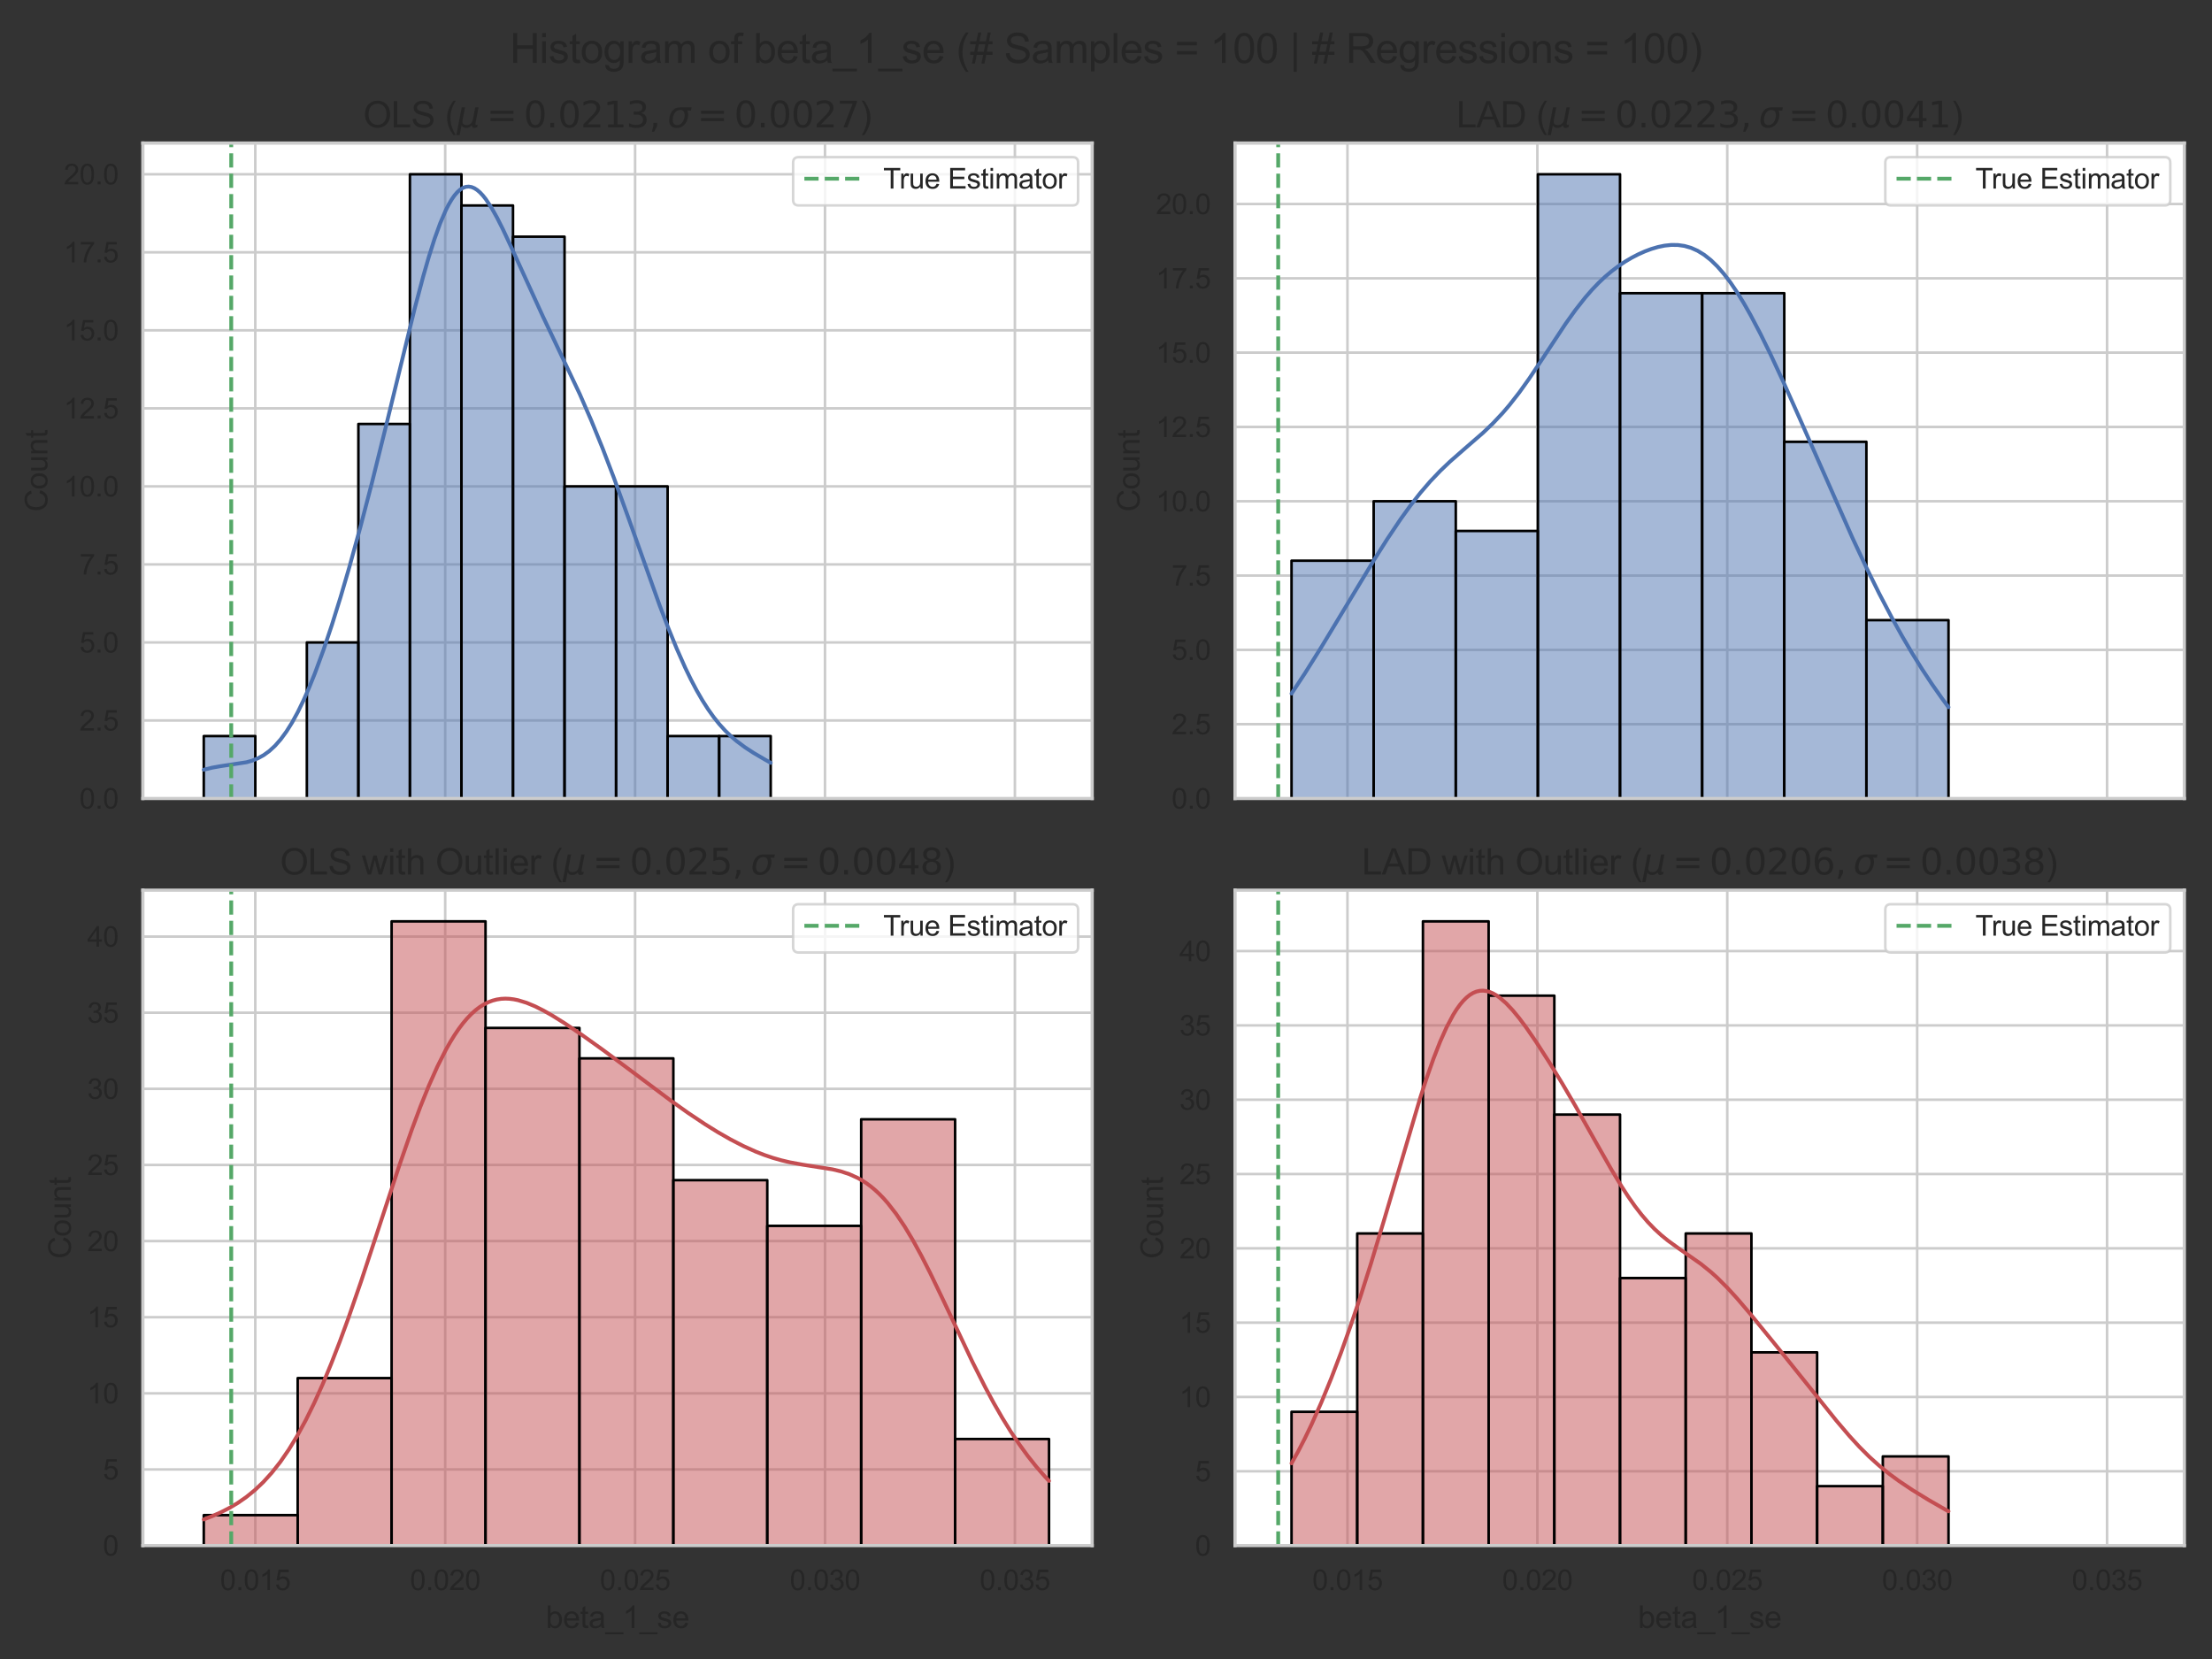 <?xml version="1.0" encoding="utf-8" standalone="no"?>
<!DOCTYPE svg PUBLIC "-//W3C//DTD SVG 1.1//EN"
  "http://www.w3.org/Graphics/SVG/1.1/DTD/svg11.dtd">
<svg xmlns:xlink="http://www.w3.org/1999/xlink" width="864pt" height="648pt" viewBox="0 0 864 648" xmlns="http://www.w3.org/2000/svg" version="1.1">
 <rect x="0" y="0" width="864" height="648" fill="#333333" stroke="none"/>
 <defs>
  <style type="text/css">*{stroke-linejoin: round; stroke-linecap: butt}</style>
 </defs>
 <g id="figure_1">
  <g id="patch_1">
   <path d="M 0 648 
L 864 648 
L 864 0 
L 0 0 
L 0 648 
z
" style="fill: none"/>
  </g>
  <g id="axes_1">
   <g id="patch_2">
    <path d="M 55.8 311.891 
L 426.6 311.891 
L 426.6 55.881 
L 55.8 55.881 
z
" style="fill: #ffffff"/>
   </g>
   <g id="matplotlib.axis_1">
    <g id="xtick_1">
     <g id="line2d_1">
      <path d="M 99.717 311.891 
L 99.717 55.881 
" clip-path="url(#p4269c19be9)" style="fill: none; stroke: #cccccc; stroke-linecap: round"/>
     </g>
    </g>
    <g id="xtick_2">
     <g id="line2d_2">
      <path d="M 173.892 311.891 
L 173.892 55.881 
" clip-path="url(#p4269c19be9)" style="fill: none; stroke: #cccccc; stroke-linecap: round"/>
     </g>
    </g>
    <g id="xtick_3">
     <g id="line2d_3">
      <path d="M 248.066 311.891 
L 248.066 55.881 
" clip-path="url(#p4269c19be9)" style="fill: none; stroke: #cccccc; stroke-linecap: round"/>
     </g>
    </g>
    <g id="xtick_4">
     <g id="line2d_4">
      <path d="M 322.241 311.891 
L 322.241 55.881 
" clip-path="url(#p4269c19be9)" style="fill: none; stroke: #cccccc; stroke-linecap: round"/>
     </g>
    </g>
    <g id="xtick_5">
     <g id="line2d_5">
      <path d="M 396.416 311.891 
L 396.416 55.881 
" clip-path="url(#p4269c19be9)" style="fill: none; stroke: #cccccc; stroke-linecap: round"/>
     </g>
    </g>
   </g>
   <g id="matplotlib.axis_2">
    <g id="ytick_1">
     <g id="line2d_6">
      <path d="M 55.8 311.891 
L 426.6 311.891 
" clip-path="url(#p4269c19be9)" style="fill: none; stroke: #cccccc; stroke-linecap: round"/>
     </g>
     <g id="text_1">
      <!-- 0.0 -->
      <g style="fill: #262626" transform="translate(31.01 315.827) scale(0.11 -0.11)">
       <defs>
        <path id="ArialMT-30" d="M 266 2259 
Q 266 3072 433 3567 
Q 600 4063 929 4331 
Q 1259 4600 1759 4600 
Q 2128 4600 2406 4451 
Q 2684 4303 2865 4023 
Q 3047 3744 3150 3342 
Q 3253 2941 3253 2259 
Q 3253 1453 3087 958 
Q 2922 463 2592 192 
Q 2263 -78 1759 -78 
Q 1097 -78 719 397 
Q 266 969 266 2259 
z
M 844 2259 
Q 844 1131 1108 757 
Q 1372 384 1759 384 
Q 2147 384 2411 759 
Q 2675 1134 2675 2259 
Q 2675 3391 2411 3762 
Q 2147 4134 1753 4134 
Q 1366 4134 1134 3806 
Q 844 3388 844 2259 
z
" transform="scale(0.016)"/>
        <path id="ArialMT-2e" d="M 581 0 
L 581 641 
L 1222 641 
L 1222 0 
L 581 0 
z
" transform="scale(0.016)"/>
       </defs>
       <use xlink:href="#ArialMT-30"/>
       <use xlink:href="#ArialMT-2e" x="55.615"/>
       <use xlink:href="#ArialMT-30" x="83.398"/>
      </g>
     </g>
    </g>
    <g id="ytick_2">
     <g id="line2d_7">
      <path d="M 55.8 281.413 
L 426.6 281.413 
" clip-path="url(#p4269c19be9)" style="fill: none; stroke: #cccccc; stroke-linecap: round"/>
     </g>
     <g id="text_2">
      <!-- 2.5 -->
      <g style="fill: #262626" transform="translate(31.01 285.35) scale(0.11 -0.11)">
       <defs>
        <path id="ArialMT-32" d="M 3222 541 
L 3222 0 
L 194 0 
Q 188 203 259 391 
Q 375 700 629 1000 
Q 884 1300 1366 1694 
Q 2113 2306 2375 2664 
Q 2638 3022 2638 3341 
Q 2638 3675 2398 3904 
Q 2159 4134 1775 4134 
Q 1369 4134 1125 3890 
Q 881 3647 878 3216 
L 300 3275 
Q 359 3922 746 4261 
Q 1134 4600 1788 4600 
Q 2447 4600 2831 4234 
Q 3216 3869 3216 3328 
Q 3216 3053 3103 2787 
Q 2991 2522 2730 2228 
Q 2469 1934 1863 1422 
Q 1356 997 1212 845 
Q 1069 694 975 541 
L 3222 541 
z
" transform="scale(0.016)"/>
        <path id="ArialMT-35" d="M 266 1200 
L 856 1250 
Q 922 819 1161 601 
Q 1400 384 1738 384 
Q 2144 384 2425 690 
Q 2706 997 2706 1503 
Q 2706 1984 2436 2262 
Q 2166 2541 1728 2541 
Q 1456 2541 1237 2417 
Q 1019 2294 894 2097 
L 366 2166 
L 809 4519 
L 3088 4519 
L 3088 3981 
L 1259 3981 
L 1013 2750 
Q 1425 3038 1878 3038 
Q 2478 3038 2890 2622 
Q 3303 2206 3303 1553 
Q 3303 931 2941 478 
Q 2500 -78 1738 -78 
Q 1113 -78 717 272 
Q 322 622 266 1200 
z
" transform="scale(0.016)"/>
       </defs>
       <use xlink:href="#ArialMT-32"/>
       <use xlink:href="#ArialMT-2e" x="55.615"/>
       <use xlink:href="#ArialMT-35" x="83.398"/>
      </g>
     </g>
    </g>
    <g id="ytick_3">
     <g id="line2d_8">
      <path d="M 55.8 250.936 
L 426.6 250.936 
" clip-path="url(#p4269c19be9)" style="fill: none; stroke: #cccccc; stroke-linecap: round"/>
     </g>
     <g id="text_3">
      <!-- 5.0 -->
      <g style="fill: #262626" transform="translate(31.01 254.873) scale(0.11 -0.11)">
       <use xlink:href="#ArialMT-35"/>
       <use xlink:href="#ArialMT-2e" x="55.615"/>
       <use xlink:href="#ArialMT-30" x="83.398"/>
      </g>
     </g>
    </g>
    <g id="ytick_4">
     <g id="line2d_9">
      <path d="M 55.8 220.459 
L 426.6 220.459 
" clip-path="url(#p4269c19be9)" style="fill: none; stroke: #cccccc; stroke-linecap: round"/>
     </g>
     <g id="text_4">
      <!-- 7.5 -->
      <g style="fill: #262626" transform="translate(31.01 224.396) scale(0.11 -0.11)">
       <defs>
        <path id="ArialMT-37" d="M 303 3981 
L 303 4522 
L 3269 4522 
L 3269 4084 
Q 2831 3619 2401 2847 
Q 1972 2075 1738 1259 
Q 1569 684 1522 0 
L 944 0 
Q 953 541 1156 1306 
Q 1359 2072 1739 2783 
Q 2119 3494 2547 3981 
L 303 3981 
z
" transform="scale(0.016)"/>
       </defs>
       <use xlink:href="#ArialMT-37"/>
       <use xlink:href="#ArialMT-2e" x="55.615"/>
       <use xlink:href="#ArialMT-35" x="83.398"/>
      </g>
     </g>
    </g>
    <g id="ytick_5">
     <g id="line2d_10">
      <path d="M 55.8 189.981 
L 426.6 189.981 
" clip-path="url(#p4269c19be9)" style="fill: none; stroke: #cccccc; stroke-linecap: round"/>
     </g>
     <g id="text_5">
      <!-- 10.0 -->
      <g style="fill: #262626" transform="translate(24.893 193.918) scale(0.11 -0.11)">
       <defs>
        <path id="ArialMT-31" d="M 2384 0 
L 1822 0 
L 1822 3584 
Q 1619 3391 1289 3197 
Q 959 3003 697 2906 
L 697 3450 
Q 1169 3672 1522 3987 
Q 1875 4303 2022 4600 
L 2384 4600 
L 2384 0 
z
" transform="scale(0.016)"/>
       </defs>
       <use xlink:href="#ArialMT-31"/>
       <use xlink:href="#ArialMT-30" x="55.615"/>
       <use xlink:href="#ArialMT-2e" x="111.23"/>
       <use xlink:href="#ArialMT-30" x="139.014"/>
      </g>
     </g>
    </g>
    <g id="ytick_6">
     <g id="line2d_11">
      <path d="M 55.8 159.504 
L 426.6 159.504 
" clip-path="url(#p4269c19be9)" style="fill: none; stroke: #cccccc; stroke-linecap: round"/>
     </g>
     <g id="text_6">
      <!-- 12.5 -->
      <g style="fill: #262626" transform="translate(24.893 163.441) scale(0.11 -0.11)">
       <use xlink:href="#ArialMT-31"/>
       <use xlink:href="#ArialMT-32" x="55.615"/>
       <use xlink:href="#ArialMT-2e" x="111.23"/>
       <use xlink:href="#ArialMT-35" x="139.014"/>
      </g>
     </g>
    </g>
    <g id="ytick_7">
     <g id="line2d_12">
      <path d="M 55.8 129.027 
L 426.6 129.027 
" clip-path="url(#p4269c19be9)" style="fill: none; stroke: #cccccc; stroke-linecap: round"/>
     </g>
     <g id="text_7">
      <!-- 15.0 -->
      <g style="fill: #262626" transform="translate(24.893 132.964) scale(0.11 -0.11)">
       <use xlink:href="#ArialMT-31"/>
       <use xlink:href="#ArialMT-35" x="55.615"/>
       <use xlink:href="#ArialMT-2e" x="111.23"/>
       <use xlink:href="#ArialMT-30" x="139.014"/>
      </g>
     </g>
    </g>
    <g id="ytick_8">
     <g id="line2d_13">
      <path d="M 55.8 98.549 
L 426.6 98.549 
" clip-path="url(#p4269c19be9)" style="fill: none; stroke: #cccccc; stroke-linecap: round"/>
     </g>
     <g id="text_8">
      <!-- 17.5 -->
      <g style="fill: #262626" transform="translate(24.893 102.486) scale(0.11 -0.11)">
       <use xlink:href="#ArialMT-31"/>
       <use xlink:href="#ArialMT-37" x="55.615"/>
       <use xlink:href="#ArialMT-2e" x="111.23"/>
       <use xlink:href="#ArialMT-35" x="139.014"/>
      </g>
     </g>
    </g>
    <g id="ytick_9">
     <g id="line2d_14">
      <path d="M 55.8 68.072 
L 426.6 68.072 
" clip-path="url(#p4269c19be9)" style="fill: none; stroke: #cccccc; stroke-linecap: round"/>
     </g>
     <g id="text_9">
      <!-- 20.0 -->
      <g style="fill: #262626" transform="translate(24.893 72.009) scale(0.11 -0.11)">
       <use xlink:href="#ArialMT-32"/>
       <use xlink:href="#ArialMT-30" x="55.615"/>
       <use xlink:href="#ArialMT-2e" x="111.23"/>
       <use xlink:href="#ArialMT-30" x="139.014"/>
      </g>
     </g>
    </g>
    <g id="text_10">
     <!-- Count -->
     <g style="fill: #262626" transform="translate(18.508 199.896) rotate(-90) scale(0.12 -0.12)">
      <defs>
       <path id="ArialMT-43" d="M 3763 1606 
L 4369 1453 
Q 4178 706 3683 314 
Q 3188 -78 2472 -78 
Q 1731 -78 1267 223 
Q 803 525 561 1097 
Q 319 1669 319 2325 
Q 319 3041 592 3573 
Q 866 4106 1370 4382 
Q 1875 4659 2481 4659 
Q 3169 4659 3637 4309 
Q 4106 3959 4291 3325 
L 3694 3184 
Q 3534 3684 3231 3912 
Q 2928 4141 2469 4141 
Q 1941 4141 1586 3887 
Q 1231 3634 1087 3207 
Q 944 2781 944 2328 
Q 944 1744 1114 1308 
Q 1284 872 1643 656 
Q 2003 441 2422 441 
Q 2931 441 3284 734 
Q 3638 1028 3763 1606 
z
" transform="scale(0.016)"/>
       <path id="ArialMT-6f" d="M 213 1659 
Q 213 2581 725 3025 
Q 1153 3394 1769 3394 
Q 2453 3394 2887 2945 
Q 3322 2497 3322 1706 
Q 3322 1066 3130 698 
Q 2938 331 2570 128 
Q 2203 -75 1769 -75 
Q 1072 -75 642 372 
Q 213 819 213 1659 
z
M 791 1659 
Q 791 1022 1069 705 
Q 1347 388 1769 388 
Q 2188 388 2466 706 
Q 2744 1025 2744 1678 
Q 2744 2294 2464 2611 
Q 2184 2928 1769 2928 
Q 1347 2928 1069 2612 
Q 791 2297 791 1659 
z
" transform="scale(0.016)"/>
       <path id="ArialMT-75" d="M 2597 0 
L 2597 488 
Q 2209 -75 1544 -75 
Q 1250 -75 995 37 
Q 741 150 617 320 
Q 494 491 444 738 
Q 409 903 409 1263 
L 409 3319 
L 972 3319 
L 972 1478 
Q 972 1038 1006 884 
Q 1059 663 1231 536 
Q 1403 409 1656 409 
Q 1909 409 2131 539 
Q 2353 669 2445 892 
Q 2538 1116 2538 1541 
L 2538 3319 
L 3100 3319 
L 3100 0 
L 2597 0 
z
" transform="scale(0.016)"/>
       <path id="ArialMT-6e" d="M 422 0 
L 422 3319 
L 928 3319 
L 928 2847 
Q 1294 3394 1984 3394 
Q 2284 3394 2536 3286 
Q 2788 3178 2913 3003 
Q 3038 2828 3088 2588 
Q 3119 2431 3119 2041 
L 3119 0 
L 2556 0 
L 2556 2019 
Q 2556 2363 2490 2533 
Q 2425 2703 2258 2804 
Q 2091 2906 1866 2906 
Q 1506 2906 1245 2678 
Q 984 2450 984 1813 
L 984 0 
L 422 0 
z
" transform="scale(0.016)"/>
       <path id="ArialMT-74" d="M 1650 503 
L 1731 6 
Q 1494 -44 1306 -44 
Q 1000 -44 831 53 
Q 663 150 594 308 
Q 525 466 525 972 
L 525 2881 
L 113 2881 
L 113 3319 
L 525 3319 
L 525 4141 
L 1084 4478 
L 1084 3319 
L 1650 3319 
L 1650 2881 
L 1084 2881 
L 1084 941 
Q 1084 700 1114 631 
Q 1144 563 1211 522 
Q 1278 481 1403 481 
Q 1497 481 1650 503 
z
" transform="scale(0.016)"/>
      </defs>
      <use xlink:href="#ArialMT-43"/>
      <use xlink:href="#ArialMT-6f" x="72.217"/>
      <use xlink:href="#ArialMT-75" x="127.832"/>
      <use xlink:href="#ArialMT-6e" x="183.447"/>
      <use xlink:href="#ArialMT-74" x="239.062"/>
     </g>
    </g>
   </g>
   <g id="patch_3">
    <path d="M 79.593 311.891 
L 99.724 311.891 
L 99.724 287.509 
L 79.593 287.509 
z
" clip-path="url(#p4269c19be9)" style="fill: #4c72b0; fill-opacity: 0.5; stroke: #000000; stroke-linejoin: miter"/>
   </g>
   <g id="patch_4">
    <path d="M 99.724 311.891 
L 119.855 311.891 
L 119.855 311.891 
L 99.724 311.891 
z
" clip-path="url(#p4269c19be9)" style="fill: #4c72b0; fill-opacity: 0.5; stroke: #000000; stroke-linejoin: miter"/>
   </g>
   <g id="patch_5">
    <path d="M 119.855 311.891 
L 139.986 311.891 
L 139.986 250.936 
L 119.855 250.936 
z
" clip-path="url(#p4269c19be9)" style="fill: #4c72b0; fill-opacity: 0.5; stroke: #000000; stroke-linejoin: miter"/>
   </g>
   <g id="patch_6">
    <path d="M 139.986 311.891 
L 160.117 311.891 
L 160.117 165.6 
L 139.986 165.6 
z
" clip-path="url(#p4269c19be9)" style="fill: #4c72b0; fill-opacity: 0.5; stroke: #000000; stroke-linejoin: miter"/>
   </g>
   <g id="patch_7">
    <path d="M 160.117 311.891 
L 180.248 311.891 
L 180.248 68.072 
L 160.117 68.072 
z
" clip-path="url(#p4269c19be9)" style="fill: #4c72b0; fill-opacity: 0.5; stroke: #000000; stroke-linejoin: miter"/>
   </g>
   <g id="patch_8">
    <path d="M 180.248 311.891 
L 200.379 311.891 
L 200.379 80.263 
L 180.248 80.263 
z
" clip-path="url(#p4269c19be9)" style="fill: #4c72b0; fill-opacity: 0.5; stroke: #000000; stroke-linejoin: miter"/>
   </g>
   <g id="patch_9">
    <path d="M 200.379 311.891 
L 220.51 311.891 
L 220.51 92.454 
L 200.379 92.454 
z
" clip-path="url(#p4269c19be9)" style="fill: #4c72b0; fill-opacity: 0.5; stroke: #000000; stroke-linejoin: miter"/>
   </g>
   <g id="patch_10">
    <path d="M 220.51 311.891 
L 240.641 311.891 
L 240.641 189.981 
L 220.51 189.981 
z
" clip-path="url(#p4269c19be9)" style="fill: #4c72b0; fill-opacity: 0.5; stroke: #000000; stroke-linejoin: miter"/>
   </g>
   <g id="patch_11">
    <path d="M 240.641 311.891 
L 260.772 311.891 
L 260.772 189.981 
L 240.641 189.981 
z
" clip-path="url(#p4269c19be9)" style="fill: #4c72b0; fill-opacity: 0.5; stroke: #000000; stroke-linejoin: miter"/>
   </g>
   <g id="patch_12">
    <path d="M 260.772 311.891 
L 280.903 311.891 
L 280.903 287.509 
L 260.772 287.509 
z
" clip-path="url(#p4269c19be9)" style="fill: #4c72b0; fill-opacity: 0.5; stroke: #000000; stroke-linejoin: miter"/>
   </g>
   <g id="patch_13">
    <path d="M 280.903 311.891 
L 301.035 311.891 
L 301.035 287.509 
L 280.903 287.509 
z
" clip-path="url(#p4269c19be9)" style="fill: #4c72b0; fill-opacity: 0.5; stroke: #000000; stroke-linejoin: miter"/>
   </g>
   <g id="line2d_15">
    <path d="M 79.593 300.651 
L 82.931 299.837 
L 86.269 299.245 
L 96.284 297.732 
L 98.51 297.093 
L 100.735 296.196 
L 102.961 294.973 
L 105.186 293.364 
L 107.412 291.316 
L 109.638 288.79 
L 111.863 285.761 
L 114.089 282.214 
L 116.314 278.151 
L 118.54 273.582 
L 120.765 268.526 
L 122.991 263.011 
L 126.329 253.938 
L 129.667 243.999 
L 133.006 233.29 
L 136.344 221.896 
L 140.795 205.759 
L 145.246 188.679 
L 150.81 166.272 
L 161.938 120.67 
L 165.276 108.058 
L 167.502 100.326 
L 169.727 93.312 
L 171.953 87.159 
L 174.178 82 
L 175.291 79.827 
L 176.404 77.941 
L 177.517 76.347 
L 178.63 75.053 
L 179.742 74.06 
L 180.855 73.369 
L 181.968 72.976 
L 183.081 72.877 
L 184.193 73.061 
L 185.306 73.52 
L 186.419 74.239 
L 187.532 75.204 
L 188.644 76.398 
L 189.757 77.803 
L 191.983 81.167 
L 194.208 85.138 
L 196.434 89.557 
L 199.772 96.709 
L 212.013 123.507 
L 226.479 153.985 
L 230.93 164.198 
L 235.381 175.125 
L 239.832 186.766 
L 245.396 202.118 
L 257.636 236.411 
L 260.975 245.142 
L 264.313 253.324 
L 267.651 260.835 
L 269.877 265.423 
L 272.102 269.653 
L 274.328 273.513 
L 276.554 277.002 
L 278.779 280.126 
L 281.005 282.902 
L 283.23 285.355 
L 285.456 287.517 
L 287.681 289.429 
L 291.02 291.919 
L 294.358 294.088 
L 298.809 296.702 
L 301.035 297.953 
L 301.035 297.953 
" clip-path="url(#p4269c19be9)" style="fill: none; stroke: #4c72b0; stroke-width: 1.5; stroke-linecap: round"/>
   </g>
   <g id="line2d_16">
    <path d="M 90.317 311.891 
L 90.317 55.881 
" clip-path="url(#p4269c19be9)" style="fill: none; stroke-dasharray: 5.55,2.4; stroke-dashoffset: 0; stroke: #55a868; stroke-width: 1.5"/>
   </g>
   <g id="patch_14">
    <path d="M 55.8 311.891 
L 55.8 55.881 
" style="fill: none; stroke: #cccccc; stroke-width: 1.25; stroke-linejoin: miter; stroke-linecap: square"/>
   </g>
   <g id="patch_15">
    <path d="M 426.6 311.891 
L 426.6 55.881 
" style="fill: none; stroke: #cccccc; stroke-width: 1.25; stroke-linejoin: miter; stroke-linecap: square"/>
   </g>
   <g id="patch_16">
    <path d="M 55.8 311.891 
L 426.6 311.891 
" style="fill: none; stroke: #cccccc; stroke-width: 1.25; stroke-linejoin: miter; stroke-linecap: square"/>
   </g>
   <g id="patch_17">
    <path d="M 55.8 55.881 
L 426.6 55.881 
" style="fill: none; stroke: #cccccc; stroke-width: 1.25; stroke-linejoin: miter; stroke-linecap: square"/>
   </g>
   <g id="text_11">
    <!-- OLS ($\mu = 0.0213, \sigma = 0.0027$) -->
    <g style="fill: #262626" transform="translate(141.87 49.881) scale(0.14 -0.14)">
     <defs>
      <path id="ArialMT-4f" d="M 309 2231 
Q 309 3372 921 4017 
Q 1534 4663 2503 4663 
Q 3138 4663 3647 4359 
Q 4156 4056 4423 3514 
Q 4691 2972 4691 2284 
Q 4691 1588 4409 1038 
Q 4128 488 3612 205 
Q 3097 -78 2500 -78 
Q 1853 -78 1343 234 
Q 834 547 571 1087 
Q 309 1628 309 2231 
z
M 934 2222 
Q 934 1394 1379 917 
Q 1825 441 2497 441 
Q 3181 441 3623 922 
Q 4066 1403 4066 2288 
Q 4066 2847 3877 3264 
Q 3688 3681 3323 3911 
Q 2959 4141 2506 4141 
Q 1863 4141 1398 3698 
Q 934 3256 934 2222 
z
" transform="scale(0.016)"/>
      <path id="ArialMT-4c" d="M 469 0 
L 469 4581 
L 1075 4581 
L 1075 541 
L 3331 541 
L 3331 0 
L 469 0 
z
" transform="scale(0.016)"/>
      <path id="ArialMT-53" d="M 288 1472 
L 859 1522 
Q 900 1178 1048 958 
Q 1197 738 1509 602 
Q 1822 466 2213 466 
Q 2559 466 2825 569 
Q 3091 672 3220 851 
Q 3350 1031 3350 1244 
Q 3350 1459 3225 1620 
Q 3100 1781 2813 1891 
Q 2628 1963 1997 2114 
Q 1366 2266 1113 2400 
Q 784 2572 623 2826 
Q 463 3081 463 3397 
Q 463 3744 659 4045 
Q 856 4347 1234 4503 
Q 1613 4659 2075 4659 
Q 2584 4659 2973 4495 
Q 3363 4331 3572 4012 
Q 3781 3694 3797 3291 
L 3216 3247 
Q 3169 3681 2898 3903 
Q 2628 4125 2100 4125 
Q 1550 4125 1298 3923 
Q 1047 3722 1047 3438 
Q 1047 3191 1225 3031 
Q 1400 2872 2139 2705 
Q 2878 2538 3153 2413 
Q 3553 2228 3743 1945 
Q 3934 1663 3934 1294 
Q 3934 928 3725 604 
Q 3516 281 3123 101 
Q 2731 -78 2241 -78 
Q 1619 -78 1198 103 
Q 778 284 539 648 
Q 300 1013 288 1472 
z
" transform="scale(0.016)"/>
      <path id="ArialMT-20" transform="scale(0.016)"/>
      <path id="ArialMT-28" d="M 1497 -1347 
Q 1031 -759 709 28 
Q 388 816 388 1659 
Q 388 2403 628 3084 
Q 909 3875 1497 4659 
L 1900 4659 
Q 1522 4009 1400 3731 
Q 1209 3300 1100 2831 
Q 966 2247 966 1656 
Q 966 153 1900 -1347 
L 1497 -1347 
z
" transform="scale(0.016)"/>
      <path id="DejaVuSans-Oblique-3bc" d="M -84 -1331 
L 856 3500 
L 1434 3500 
L 1009 1322 
Q 997 1256 987 1175 
Q 978 1094 978 1013 
Q 978 722 1161 565 
Q 1344 409 1684 409 
Q 2147 409 2431 671 
Q 2716 934 2816 1459 
L 3213 3500 
L 3788 3500 
L 3266 809 
Q 3253 750 3248 706 
Q 3244 663 3244 628 
Q 3244 531 3283 486 
Q 3322 441 3406 441 
Q 3438 441 3492 456 
Q 3547 472 3647 513 
L 3559 50 
Q 3422 -19 3297 -55 
Q 3172 -91 3053 -91 
Q 2847 -91 2730 40 
Q 2613 172 2613 403 
Q 2438 153 2195 31 
Q 1953 -91 1625 -91 
Q 1334 -91 1117 43 
Q 900 178 831 397 
L 494 -1331 
L -84 -1331 
z
" transform="scale(0.016)"/>
      <path id="DejaVuSans-3d" d="M 678 2906 
L 4684 2906 
L 4684 2381 
L 678 2381 
L 678 2906 
z
M 678 1631 
L 4684 1631 
L 4684 1100 
L 678 1100 
L 678 1631 
z
" transform="scale(0.016)"/>
      <path id="DejaVuSans-30" d="M 2034 4250 
Q 1547 4250 1301 3770 
Q 1056 3291 1056 2328 
Q 1056 1369 1301 889 
Q 1547 409 2034 409 
Q 2525 409 2770 889 
Q 3016 1369 3016 2328 
Q 3016 3291 2770 3770 
Q 2525 4250 2034 4250 
z
M 2034 4750 
Q 2819 4750 3233 4129 
Q 3647 3509 3647 2328 
Q 3647 1150 3233 529 
Q 2819 -91 2034 -91 
Q 1250 -91 836 529 
Q 422 1150 422 2328 
Q 422 3509 836 4129 
Q 1250 4750 2034 4750 
z
" transform="scale(0.016)"/>
      <path id="DejaVuSans-2e" d="M 684 794 
L 1344 794 
L 1344 0 
L 684 0 
L 684 794 
z
" transform="scale(0.016)"/>
      <path id="DejaVuSans-32" d="M 1228 531 
L 3431 531 
L 3431 0 
L 469 0 
L 469 531 
Q 828 903 1448 1529 
Q 2069 2156 2228 2338 
Q 2531 2678 2651 2914 
Q 2772 3150 2772 3378 
Q 2772 3750 2511 3984 
Q 2250 4219 1831 4219 
Q 1534 4219 1204 4116 
Q 875 4013 500 3803 
L 500 4441 
Q 881 4594 1212 4672 
Q 1544 4750 1819 4750 
Q 2544 4750 2975 4387 
Q 3406 4025 3406 3419 
Q 3406 3131 3298 2873 
Q 3191 2616 2906 2266 
Q 2828 2175 2409 1742 
Q 1991 1309 1228 531 
z
" transform="scale(0.016)"/>
      <path id="DejaVuSans-31" d="M 794 531 
L 1825 531 
L 1825 4091 
L 703 3866 
L 703 4441 
L 1819 4666 
L 2450 4666 
L 2450 531 
L 3481 531 
L 3481 0 
L 794 0 
L 794 531 
z
" transform="scale(0.016)"/>
      <path id="DejaVuSans-33" d="M 2597 2516 
Q 3050 2419 3304 2112 
Q 3559 1806 3559 1356 
Q 3559 666 3084 287 
Q 2609 -91 1734 -91 
Q 1441 -91 1130 -33 
Q 819 25 488 141 
L 488 750 
Q 750 597 1062 519 
Q 1375 441 1716 441 
Q 2309 441 2620 675 
Q 2931 909 2931 1356 
Q 2931 1769 2642 2001 
Q 2353 2234 1838 2234 
L 1294 2234 
L 1294 2753 
L 1863 2753 
Q 2328 2753 2575 2939 
Q 2822 3125 2822 3475 
Q 2822 3834 2567 4026 
Q 2313 4219 1838 4219 
Q 1578 4219 1281 4162 
Q 984 4106 628 3988 
L 628 4550 
Q 988 4650 1302 4700 
Q 1616 4750 1894 4750 
Q 2613 4750 3031 4423 
Q 3450 4097 3450 3541 
Q 3450 3153 3228 2886 
Q 3006 2619 2597 2516 
z
" transform="scale(0.016)"/>
      <path id="DejaVuSans-2c" d="M 750 794 
L 1409 794 
L 1409 256 
L 897 -744 
L 494 -744 
L 750 256 
L 750 794 
z
" transform="scale(0.016)"/>
      <path id="DejaVuSans-Oblique-3c3" d="M 2219 3044 
Q 1744 3044 1422 2700 
Q 1081 2341 969 1747 
Q 844 1119 1044 756 
Q 1241 397 1706 397 
Q 2166 397 2503 759 
Q 2844 1122 2966 1747 
Q 3075 2319 2881 2700 
Q 2700 3044 2219 3044 
z
M 2309 3503 
L 4219 3500 
L 4106 2925 
L 3463 2925 
Q 3706 2438 3575 1747 
Q 3406 888 2884 400 
Q 2359 -91 1609 -91 
Q 856 -91 525 400 
Q 194 888 363 1747 
Q 528 2609 1050 3097 
Q 1484 3503 2309 3503 
z
" transform="scale(0.016)"/>
      <path id="DejaVuSans-37" d="M 525 4666 
L 3525 4666 
L 3525 4397 
L 1831 0 
L 1172 0 
L 2766 4134 
L 525 4134 
L 525 4666 
z
" transform="scale(0.016)"/>
      <path id="ArialMT-29" d="M 791 -1347 
L 388 -1347 
Q 1322 153 1322 1656 
Q 1322 2244 1188 2822 
Q 1081 3291 891 3722 
Q 769 4003 388 4659 
L 791 4659 
Q 1378 3875 1659 3084 
Q 1900 2403 1900 1659 
Q 1900 816 1576 28 
Q 1253 -759 791 -1347 
z
" transform="scale(0.016)"/>
     </defs>
     <use xlink:href="#ArialMT-4f" transform="translate(0 0.781)"/>
     <use xlink:href="#ArialMT-4c" transform="translate(77.783 0.781)"/>
     <use xlink:href="#ArialMT-53" transform="translate(133.398 0.781)"/>
     <use xlink:href="#ArialMT-20" transform="translate(200.098 0.781)"/>
     <use xlink:href="#ArialMT-28" transform="translate(227.881 0.781)"/>
     <use xlink:href="#DejaVuSans-Oblique-3bc" transform="translate(261.182 0.781)"/>
     <use xlink:href="#DejaVuSans-3d" transform="translate(344.287 0.781)"/>
     <use xlink:href="#DejaVuSans-30" transform="translate(447.559 0.781)"/>
     <use xlink:href="#DejaVuSans-2e" transform="translate(511.182 0.781)"/>
     <use xlink:href="#DejaVuSans-30" transform="translate(542.969 0.781)"/>
     <use xlink:href="#DejaVuSans-32" transform="translate(606.592 0.781)"/>
     <use xlink:href="#DejaVuSans-31" transform="translate(670.215 0.781)"/>
     <use xlink:href="#DejaVuSans-33" transform="translate(733.838 0.781)"/>
     <use xlink:href="#DejaVuSans-2c" transform="translate(797.461 0.781)"/>
     <use xlink:href="#DejaVuSans-Oblique-3c3" transform="translate(848.73 0.781)"/>
     <use xlink:href="#DejaVuSans-3d" transform="translate(931.592 0.781)"/>
     <use xlink:href="#DejaVuSans-30" transform="translate(1034.863 0.781)"/>
     <use xlink:href="#DejaVuSans-2e" transform="translate(1098.486 0.781)"/>
     <use xlink:href="#DejaVuSans-30" transform="translate(1130.273 0.781)"/>
     <use xlink:href="#DejaVuSans-30" transform="translate(1193.896 0.781)"/>
     <use xlink:href="#DejaVuSans-32" transform="translate(1257.52 0.781)"/>
     <use xlink:href="#DejaVuSans-37" transform="translate(1321.143 0.781)"/>
     <use xlink:href="#ArialMT-29" transform="translate(1384.766 0.781)"/>
    </g>
   </g>
   <g id="legend_1">
    <g id="patch_18">
     <path d="M 311.989 80.241 
L 418.9 80.241 
Q 421.1 80.241 421.1 78.041 
L 421.1 63.581 
Q 421.1 61.381 418.9 61.381 
L 311.989 61.381 
Q 309.789 61.381 309.789 63.581 
L 309.789 78.041 
Q 309.789 80.241 311.989 80.241 
z
" style="fill: #ffffff; opacity: 0.8; stroke: #cccccc; stroke-linejoin: miter"/>
    </g>
    <g id="line2d_17">
     <path d="M 314.189 69.805 
L 325.189 69.805 
L 336.189 69.805 
" style="fill: none; stroke-dasharray: 5.55,2.4; stroke-dashoffset: 0; stroke: #55a868; stroke-width: 1.5"/>
    </g>
    <g id="text_12">
     <!-- True Estimator -->
     <g style="fill: #262626" transform="translate(344.989 73.655) scale(0.11 -0.11)">
      <defs>
       <path id="ArialMT-54" d="M 1659 0 
L 1659 4041 
L 150 4041 
L 150 4581 
L 3781 4581 
L 3781 4041 
L 2266 4041 
L 2266 0 
L 1659 0 
z
" transform="scale(0.016)"/>
       <path id="ArialMT-72" d="M 416 0 
L 416 3319 
L 922 3319 
L 922 2816 
Q 1116 3169 1280 3281 
Q 1444 3394 1641 3394 
Q 1925 3394 2219 3213 
L 2025 2691 
Q 1819 2813 1613 2813 
Q 1428 2813 1281 2702 
Q 1134 2591 1072 2394 
Q 978 2094 978 1738 
L 978 0 
L 416 0 
z
" transform="scale(0.016)"/>
       <path id="ArialMT-65" d="M 2694 1069 
L 3275 997 
Q 3138 488 2766 206 
Q 2394 -75 1816 -75 
Q 1088 -75 661 373 
Q 234 822 234 1631 
Q 234 2469 665 2931 
Q 1097 3394 1784 3394 
Q 2450 3394 2872 2941 
Q 3294 2488 3294 1666 
Q 3294 1616 3291 1516 
L 816 1516 
Q 847 969 1125 678 
Q 1403 388 1819 388 
Q 2128 388 2347 550 
Q 2566 713 2694 1069 
z
M 847 1978 
L 2700 1978 
Q 2663 2397 2488 2606 
Q 2219 2931 1791 2931 
Q 1403 2931 1139 2672 
Q 875 2413 847 1978 
z
" transform="scale(0.016)"/>
       <path id="ArialMT-45" d="M 506 0 
L 506 4581 
L 3819 4581 
L 3819 4041 
L 1113 4041 
L 1113 2638 
L 3647 2638 
L 3647 2100 
L 1113 2100 
L 1113 541 
L 3925 541 
L 3925 0 
L 506 0 
z
" transform="scale(0.016)"/>
       <path id="ArialMT-73" d="M 197 991 
L 753 1078 
Q 800 744 1014 566 
Q 1228 388 1613 388 
Q 2000 388 2187 545 
Q 2375 703 2375 916 
Q 2375 1106 2209 1216 
Q 2094 1291 1634 1406 
Q 1016 1563 777 1677 
Q 538 1791 414 1992 
Q 291 2194 291 2438 
Q 291 2659 392 2848 
Q 494 3038 669 3163 
Q 800 3259 1026 3326 
Q 1253 3394 1513 3394 
Q 1903 3394 2198 3281 
Q 2494 3169 2634 2976 
Q 2775 2784 2828 2463 
L 2278 2388 
Q 2241 2644 2061 2787 
Q 1881 2931 1553 2931 
Q 1166 2931 1000 2803 
Q 834 2675 834 2503 
Q 834 2394 903 2306 
Q 972 2216 1119 2156 
Q 1203 2125 1616 2013 
Q 2213 1853 2448 1751 
Q 2684 1650 2818 1456 
Q 2953 1263 2953 975 
Q 2953 694 2789 445 
Q 2625 197 2315 61 
Q 2006 -75 1616 -75 
Q 969 -75 630 194 
Q 291 463 197 991 
z
" transform="scale(0.016)"/>
       <path id="ArialMT-69" d="M 425 3934 
L 425 4581 
L 988 4581 
L 988 3934 
L 425 3934 
z
M 425 0 
L 425 3319 
L 988 3319 
L 988 0 
L 425 0 
z
" transform="scale(0.016)"/>
       <path id="ArialMT-6d" d="M 422 0 
L 422 3319 
L 925 3319 
L 925 2853 
Q 1081 3097 1340 3245 
Q 1600 3394 1931 3394 
Q 2300 3394 2536 3241 
Q 2772 3088 2869 2813 
Q 3263 3394 3894 3394 
Q 4388 3394 4653 3120 
Q 4919 2847 4919 2278 
L 4919 0 
L 4359 0 
L 4359 2091 
Q 4359 2428 4304 2576 
Q 4250 2725 4106 2815 
Q 3963 2906 3769 2906 
Q 3419 2906 3187 2673 
Q 2956 2441 2956 1928 
L 2956 0 
L 2394 0 
L 2394 2156 
Q 2394 2531 2256 2718 
Q 2119 2906 1806 2906 
Q 1569 2906 1367 2781 
Q 1166 2656 1075 2415 
Q 984 2175 984 1722 
L 984 0 
L 422 0 
z
" transform="scale(0.016)"/>
       <path id="ArialMT-61" d="M 2588 409 
Q 2275 144 1986 34 
Q 1697 -75 1366 -75 
Q 819 -75 525 192 
Q 231 459 231 875 
Q 231 1119 342 1320 
Q 453 1522 633 1644 
Q 813 1766 1038 1828 
Q 1203 1872 1538 1913 
Q 2219 1994 2541 2106 
Q 2544 2222 2544 2253 
Q 2544 2597 2384 2738 
Q 2169 2928 1744 2928 
Q 1347 2928 1158 2789 
Q 969 2650 878 2297 
L 328 2372 
Q 403 2725 575 2942 
Q 747 3159 1072 3276 
Q 1397 3394 1825 3394 
Q 2250 3394 2515 3294 
Q 2781 3194 2906 3042 
Q 3031 2891 3081 2659 
Q 3109 2516 3109 2141 
L 3109 1391 
Q 3109 606 3145 398 
Q 3181 191 3288 0 
L 2700 0 
Q 2613 175 2588 409 
z
M 2541 1666 
Q 2234 1541 1622 1453 
Q 1275 1403 1131 1340 
Q 988 1278 909 1158 
Q 831 1038 831 891 
Q 831 666 1001 516 
Q 1172 366 1500 366 
Q 1825 366 2078 508 
Q 2331 650 2450 897 
Q 2541 1088 2541 1459 
L 2541 1666 
z
" transform="scale(0.016)"/>
      </defs>
      <use xlink:href="#ArialMT-54"/>
      <use xlink:href="#ArialMT-72" x="57.334"/>
      <use xlink:href="#ArialMT-75" x="90.635"/>
      <use xlink:href="#ArialMT-65" x="146.25"/>
      <use xlink:href="#ArialMT-20" x="201.865"/>
      <use xlink:href="#ArialMT-45" x="229.648"/>
      <use xlink:href="#ArialMT-73" x="296.348"/>
      <use xlink:href="#ArialMT-74" x="346.348"/>
      <use xlink:href="#ArialMT-69" x="374.131"/>
      <use xlink:href="#ArialMT-6d" x="396.348"/>
      <use xlink:href="#ArialMT-61" x="479.648"/>
      <use xlink:href="#ArialMT-74" x="535.264"/>
      <use xlink:href="#ArialMT-6f" x="563.047"/>
      <use xlink:href="#ArialMT-72" x="618.662"/>
     </g>
    </g>
   </g>
  </g>
  <g id="axes_2">
   <g id="patch_19">
    <path d="M 482.4 311.891 
L 853.2 311.891 
L 853.2 55.881 
L 482.4 55.881 
z
" style="fill: #ffffff"/>
   </g>
   <g id="matplotlib.axis_3">
    <g id="xtick_6">
     <g id="line2d_18">
      <path d="M 526.317 311.891 
L 526.317 55.881 
" clip-path="url(#p2cf7668631)" style="fill: none; stroke: #cccccc; stroke-linecap: round"/>
     </g>
    </g>
    <g id="xtick_7">
     <g id="line2d_19">
      <path d="M 600.492 311.891 
L 600.492 55.881 
" clip-path="url(#p2cf7668631)" style="fill: none; stroke: #cccccc; stroke-linecap: round"/>
     </g>
    </g>
    <g id="xtick_8">
     <g id="line2d_20">
      <path d="M 674.666 311.891 
L 674.666 55.881 
" clip-path="url(#p2cf7668631)" style="fill: none; stroke: #cccccc; stroke-linecap: round"/>
     </g>
    </g>
    <g id="xtick_9">
     <g id="line2d_21">
      <path d="M 748.841 311.891 
L 748.841 55.881 
" clip-path="url(#p2cf7668631)" style="fill: none; stroke: #cccccc; stroke-linecap: round"/>
     </g>
    </g>
    <g id="xtick_10">
     <g id="line2d_22">
      <path d="M 823.016 311.891 
L 823.016 55.881 
" clip-path="url(#p2cf7668631)" style="fill: none; stroke: #cccccc; stroke-linecap: round"/>
     </g>
    </g>
   </g>
   <g id="matplotlib.axis_4">
    <g id="ytick_10">
     <g id="line2d_23">
      <path d="M 482.4 311.891 
L 853.2 311.891 
" clip-path="url(#p2cf7668631)" style="fill: none; stroke: #cccccc; stroke-linecap: round"/>
     </g>
     <g id="text_13">
      <!-- 0.0 -->
      <g style="fill: #262626" transform="translate(457.61 315.827) scale(0.11 -0.11)">
       <use xlink:href="#ArialMT-30"/>
       <use xlink:href="#ArialMT-2e" x="55.615"/>
       <use xlink:href="#ArialMT-30" x="83.398"/>
      </g>
     </g>
    </g>
    <g id="ytick_11">
     <g id="line2d_24">
      <path d="M 482.4 282.865 
L 853.2 282.865 
" clip-path="url(#p2cf7668631)" style="fill: none; stroke: #cccccc; stroke-linecap: round"/>
     </g>
     <g id="text_14">
      <!-- 2.5 -->
      <g style="fill: #262626" transform="translate(457.61 286.801) scale(0.11 -0.11)">
       <use xlink:href="#ArialMT-32"/>
       <use xlink:href="#ArialMT-2e" x="55.615"/>
       <use xlink:href="#ArialMT-35" x="83.398"/>
      </g>
     </g>
    </g>
    <g id="ytick_12">
     <g id="line2d_25">
      <path d="M 482.4 253.839 
L 853.2 253.839 
" clip-path="url(#p2cf7668631)" style="fill: none; stroke: #cccccc; stroke-linecap: round"/>
     </g>
     <g id="text_15">
      <!-- 5.0 -->
      <g style="fill: #262626" transform="translate(457.61 257.775) scale(0.11 -0.11)">
       <use xlink:href="#ArialMT-35"/>
       <use xlink:href="#ArialMT-2e" x="55.615"/>
       <use xlink:href="#ArialMT-30" x="83.398"/>
      </g>
     </g>
    </g>
    <g id="ytick_13">
     <g id="line2d_26">
      <path d="M 482.4 224.813 
L 853.2 224.813 
" clip-path="url(#p2cf7668631)" style="fill: none; stroke: #cccccc; stroke-linecap: round"/>
     </g>
     <g id="text_16">
      <!-- 7.5 -->
      <g style="fill: #262626" transform="translate(457.61 228.749) scale(0.11 -0.11)">
       <use xlink:href="#ArialMT-37"/>
       <use xlink:href="#ArialMT-2e" x="55.615"/>
       <use xlink:href="#ArialMT-35" x="83.398"/>
      </g>
     </g>
    </g>
    <g id="ytick_14">
     <g id="line2d_27">
      <path d="M 482.4 195.787 
L 853.2 195.787 
" clip-path="url(#p2cf7668631)" style="fill: none; stroke: #cccccc; stroke-linecap: round"/>
     </g>
     <g id="text_17">
      <!-- 10.0 -->
      <g style="fill: #262626" transform="translate(451.493 199.723) scale(0.11 -0.11)">
       <use xlink:href="#ArialMT-31"/>
       <use xlink:href="#ArialMT-30" x="55.615"/>
       <use xlink:href="#ArialMT-2e" x="111.23"/>
       <use xlink:href="#ArialMT-30" x="139.014"/>
      </g>
     </g>
    </g>
    <g id="ytick_15">
     <g id="line2d_28">
      <path d="M 482.4 166.761 
L 853.2 166.761 
" clip-path="url(#p2cf7668631)" style="fill: none; stroke: #cccccc; stroke-linecap: round"/>
     </g>
     <g id="text_18">
      <!-- 12.5 -->
      <g style="fill: #262626" transform="translate(451.493 170.697) scale(0.11 -0.11)">
       <use xlink:href="#ArialMT-31"/>
       <use xlink:href="#ArialMT-32" x="55.615"/>
       <use xlink:href="#ArialMT-2e" x="111.23"/>
       <use xlink:href="#ArialMT-35" x="139.014"/>
      </g>
     </g>
    </g>
    <g id="ytick_16">
     <g id="line2d_29">
      <path d="M 482.4 137.735 
L 853.2 137.735 
" clip-path="url(#p2cf7668631)" style="fill: none; stroke: #cccccc; stroke-linecap: round"/>
     </g>
     <g id="text_19">
      <!-- 15.0 -->
      <g style="fill: #262626" transform="translate(451.493 141.671) scale(0.11 -0.11)">
       <use xlink:href="#ArialMT-31"/>
       <use xlink:href="#ArialMT-35" x="55.615"/>
       <use xlink:href="#ArialMT-2e" x="111.23"/>
       <use xlink:href="#ArialMT-30" x="139.014"/>
      </g>
     </g>
    </g>
    <g id="ytick_17">
     <g id="line2d_30">
      <path d="M 482.4 108.709 
L 853.2 108.709 
" clip-path="url(#p2cf7668631)" style="fill: none; stroke: #cccccc; stroke-linecap: round"/>
     </g>
     <g id="text_20">
      <!-- 17.5 -->
      <g style="fill: #262626" transform="translate(451.493 112.645) scale(0.11 -0.11)">
       <use xlink:href="#ArialMT-31"/>
       <use xlink:href="#ArialMT-37" x="55.615"/>
       <use xlink:href="#ArialMT-2e" x="111.23"/>
       <use xlink:href="#ArialMT-35" x="139.014"/>
      </g>
     </g>
    </g>
    <g id="ytick_18">
     <g id="line2d_31">
      <path d="M 482.4 79.683 
L 853.2 79.683 
" clip-path="url(#p2cf7668631)" style="fill: none; stroke: #cccccc; stroke-linecap: round"/>
     </g>
     <g id="text_21">
      <!-- 20.0 -->
      <g style="fill: #262626" transform="translate(451.493 83.619) scale(0.11 -0.11)">
       <use xlink:href="#ArialMT-32"/>
       <use xlink:href="#ArialMT-30" x="55.615"/>
       <use xlink:href="#ArialMT-2e" x="111.23"/>
       <use xlink:href="#ArialMT-30" x="139.014"/>
      </g>
     </g>
    </g>
    <g id="text_22">
     <!-- Count -->
     <g style="fill: #262626" transform="translate(445.108 199.896) rotate(-90) scale(0.12 -0.12)">
      <use xlink:href="#ArialMT-43"/>
      <use xlink:href="#ArialMT-6f" x="72.217"/>
      <use xlink:href="#ArialMT-75" x="127.832"/>
      <use xlink:href="#ArialMT-6e" x="183.447"/>
      <use xlink:href="#ArialMT-74" x="239.062"/>
     </g>
    </g>
   </g>
   <g id="patch_20">
    <path d="M 504.471 311.891 
L 536.547 311.891 
L 536.547 219.007 
L 504.471 219.007 
z
" clip-path="url(#p2cf7668631)" style="fill: #4c72b0; fill-opacity: 0.5; stroke: #000000; stroke-linejoin: miter"/>
   </g>
   <g id="patch_21">
    <path d="M 536.547 311.891 
L 568.624 311.891 
L 568.624 195.787 
L 536.547 195.787 
z
" clip-path="url(#p2cf7668631)" style="fill: #4c72b0; fill-opacity: 0.5; stroke: #000000; stroke-linejoin: miter"/>
   </g>
   <g id="patch_22">
    <path d="M 568.624 311.891 
L 600.7 311.891 
L 600.7 207.397 
L 568.624 207.397 
z
" clip-path="url(#p2cf7668631)" style="fill: #4c72b0; fill-opacity: 0.5; stroke: #000000; stroke-linejoin: miter"/>
   </g>
   <g id="patch_23">
    <path d="M 600.7 311.891 
L 632.777 311.891 
L 632.777 68.072 
L 600.7 68.072 
z
" clip-path="url(#p2cf7668631)" style="fill: #4c72b0; fill-opacity: 0.5; stroke: #000000; stroke-linejoin: miter"/>
   </g>
   <g id="patch_24">
    <path d="M 632.777 311.891 
L 664.853 311.891 
L 664.853 114.514 
L 632.777 114.514 
z
" clip-path="url(#p2cf7668631)" style="fill: #4c72b0; fill-opacity: 0.5; stroke: #000000; stroke-linejoin: miter"/>
   </g>
   <g id="patch_25">
    <path d="M 664.853 311.891 
L 696.93 311.891 
L 696.93 114.514 
L 664.853 114.514 
z
" clip-path="url(#p2cf7668631)" style="fill: #4c72b0; fill-opacity: 0.5; stroke: #000000; stroke-linejoin: miter"/>
   </g>
   <g id="patch_26">
    <path d="M 696.93 311.891 
L 729.006 311.891 
L 729.006 172.566 
L 696.93 172.566 
z
" clip-path="url(#p2cf7668631)" style="fill: #4c72b0; fill-opacity: 0.5; stroke: #000000; stroke-linejoin: miter"/>
   </g>
   <g id="patch_27">
    <path d="M 729.006 311.891 
L 761.083 311.891 
L 761.083 242.228 
L 729.006 242.228 
z
" clip-path="url(#p2cf7668631)" style="fill: #4c72b0; fill-opacity: 0.5; stroke: #000000; stroke-linejoin: miter"/>
   </g>
   <g id="line2d_32">
    <path d="M 504.471 270.898 
L 509.629 263.09 
L 516.076 252.812 
L 525.103 237.889 
L 536.709 218.702 
L 541.867 210.542 
L 547.025 202.846 
L 550.893 197.484 
L 554.762 192.539 
L 558.63 188.04 
L 562.499 183.976 
L 566.367 180.288 
L 571.525 175.763 
L 579.262 169.051 
L 583.131 165.355 
L 586.999 161.24 
L 589.578 158.222 
L 593.447 153.272 
L 597.315 147.861 
L 602.473 140.14 
L 611.5 126.478 
L 615.368 121.073 
L 619.237 116.16 
L 621.816 113.201 
L 624.395 110.506 
L 626.974 108.074 
L 629.553 105.893 
L 632.132 103.948 
L 634.711 102.22 
L 637.29 100.693 
L 639.869 99.355 
L 642.448 98.202 
L 645.027 97.237 
L 647.606 96.477 
L 650.185 95.944 
L 652.764 95.672 
L 655.343 95.697 
L 657.922 96.059 
L 660.501 96.798 
L 663.08 97.947 
L 665.659 99.534 
L 668.238 101.576 
L 670.817 104.079 
L 673.396 107.038 
L 675.975 110.437 
L 678.554 114.25 
L 681.133 118.441 
L 683.712 122.972 
L 687.581 130.311 
L 691.449 138.174 
L 696.607 149.247 
L 703.055 163.677 
L 723.687 210.373 
L 728.845 221.371 
L 734.003 231.826 
L 739.161 241.659 
L 743.029 248.603 
L 746.898 255.177 
L 750.767 261.388 
L 754.635 267.244 
L 758.504 272.75 
L 761.083 276.226 
L 761.083 276.226 
" clip-path="url(#p2cf7668631)" style="fill: none; stroke: #4c72b0; stroke-width: 1.5; stroke-linecap: round"/>
   </g>
   <g id="line2d_33">
    <path d="M 499.255 311.891 
L 499.255 55.881 
" clip-path="url(#p2cf7668631)" style="fill: none; stroke-dasharray: 5.55,2.4; stroke-dashoffset: 0; stroke: #55a868; stroke-width: 1.5"/>
   </g>
   <g id="patch_28">
    <path d="M 482.4 311.891 
L 482.4 55.881 
" style="fill: none; stroke: #cccccc; stroke-width: 1.25; stroke-linejoin: miter; stroke-linecap: square"/>
   </g>
   <g id="patch_29">
    <path d="M 853.2 311.891 
L 853.2 55.881 
" style="fill: none; stroke: #cccccc; stroke-width: 1.25; stroke-linejoin: miter; stroke-linecap: square"/>
   </g>
   <g id="patch_30">
    <path d="M 482.4 311.891 
L 853.2 311.891 
" style="fill: none; stroke: #cccccc; stroke-width: 1.25; stroke-linejoin: miter; stroke-linecap: square"/>
   </g>
   <g id="patch_31">
    <path d="M 482.4 55.881 
L 853.2 55.881 
" style="fill: none; stroke: #cccccc; stroke-width: 1.25; stroke-linejoin: miter; stroke-linecap: square"/>
   </g>
   <g id="text_23">
    <!-- LAD ($\mu = 0.0223, \sigma = 0.0041$) -->
    <g style="fill: #262626" transform="translate(568.89 49.881) scale(0.14 -0.14)">
     <defs>
      <path id="ArialMT-41" d="M -9 0 
L 1750 4581 
L 2403 4581 
L 4278 0 
L 3588 0 
L 3053 1388 
L 1138 1388 
L 634 0 
L -9 0 
z
M 1313 1881 
L 2866 1881 
L 2388 3150 
Q 2169 3728 2063 4100 
Q 1975 3659 1816 3225 
L 1313 1881 
z
" transform="scale(0.016)"/>
      <path id="ArialMT-44" d="M 494 0 
L 494 4581 
L 2072 4581 
Q 2606 4581 2888 4516 
Q 3281 4425 3559 4188 
Q 3922 3881 4101 3404 
Q 4281 2928 4281 2316 
Q 4281 1794 4159 1391 
Q 4038 988 3847 723 
Q 3656 459 3429 307 
Q 3203 156 2883 78 
Q 2563 0 2147 0 
L 494 0 
z
M 1100 541 
L 2078 541 
Q 2531 541 2789 625 
Q 3047 709 3200 863 
Q 3416 1078 3536 1442 
Q 3656 1806 3656 2325 
Q 3656 3044 3420 3430 
Q 3184 3816 2847 3947 
Q 2603 4041 2063 4041 
L 1100 4041 
L 1100 541 
z
" transform="scale(0.016)"/>
      <path id="DejaVuSans-34" d="M 2419 4116 
L 825 1625 
L 2419 1625 
L 2419 4116 
z
M 2253 4666 
L 3047 4666 
L 3047 1625 
L 3713 1625 
L 3713 1100 
L 3047 1100 
L 3047 0 
L 2419 0 
L 2419 1100 
L 313 1100 
L 313 1709 
L 2253 4666 
z
" transform="scale(0.016)"/>
     </defs>
     <use xlink:href="#ArialMT-4c" transform="translate(0 0.781)"/>
     <use xlink:href="#ArialMT-41" transform="translate(55.615 0.781)"/>
     <use xlink:href="#ArialMT-44" transform="translate(122.314 0.781)"/>
     <use xlink:href="#ArialMT-20" transform="translate(194.531 0.781)"/>
     <use xlink:href="#ArialMT-28" transform="translate(222.314 0.781)"/>
     <use xlink:href="#DejaVuSans-Oblique-3bc" transform="translate(255.615 0.781)"/>
     <use xlink:href="#DejaVuSans-3d" transform="translate(338.721 0.781)"/>
     <use xlink:href="#DejaVuSans-30" transform="translate(441.992 0.781)"/>
     <use xlink:href="#DejaVuSans-2e" transform="translate(505.615 0.781)"/>
     <use xlink:href="#DejaVuSans-30" transform="translate(537.402 0.781)"/>
     <use xlink:href="#DejaVuSans-32" transform="translate(601.025 0.781)"/>
     <use xlink:href="#DejaVuSans-32" transform="translate(664.648 0.781)"/>
     <use xlink:href="#DejaVuSans-33" transform="translate(728.271 0.781)"/>
     <use xlink:href="#DejaVuSans-2c" transform="translate(791.895 0.781)"/>
     <use xlink:href="#DejaVuSans-Oblique-3c3" transform="translate(843.164 0.781)"/>
     <use xlink:href="#DejaVuSans-3d" transform="translate(926.025 0.781)"/>
     <use xlink:href="#DejaVuSans-30" transform="translate(1029.297 0.781)"/>
     <use xlink:href="#DejaVuSans-2e" transform="translate(1092.92 0.781)"/>
     <use xlink:href="#DejaVuSans-30" transform="translate(1124.707 0.781)"/>
     <use xlink:href="#DejaVuSans-30" transform="translate(1188.33 0.781)"/>
     <use xlink:href="#DejaVuSans-34" transform="translate(1251.953 0.781)"/>
     <use xlink:href="#DejaVuSans-31" transform="translate(1315.576 0.781)"/>
     <use xlink:href="#ArialMT-29" transform="translate(1379.199 0.781)"/>
    </g>
   </g>
   <g id="legend_2">
    <g id="patch_32">
     <path d="M 738.589 80.241 
L 845.5 80.241 
Q 847.7 80.241 847.7 78.041 
L 847.7 63.581 
Q 847.7 61.381 845.5 61.381 
L 738.589 61.381 
Q 736.389 61.381 736.389 63.581 
L 736.389 78.041 
Q 736.389 80.241 738.589 80.241 
z
" style="fill: #ffffff; opacity: 0.8; stroke: #cccccc; stroke-linejoin: miter"/>
    </g>
    <g id="line2d_34">
     <path d="M 740.789 69.805 
L 751.789 69.805 
L 762.789 69.805 
" style="fill: none; stroke-dasharray: 5.55,2.4; stroke-dashoffset: 0; stroke: #55a868; stroke-width: 1.5"/>
    </g>
    <g id="text_24">
     <!-- True Estimator -->
     <g style="fill: #262626" transform="translate(771.589 73.655) scale(0.11 -0.11)">
      <use xlink:href="#ArialMT-54"/>
      <use xlink:href="#ArialMT-72" x="57.334"/>
      <use xlink:href="#ArialMT-75" x="90.635"/>
      <use xlink:href="#ArialMT-65" x="146.25"/>
      <use xlink:href="#ArialMT-20" x="201.865"/>
      <use xlink:href="#ArialMT-45" x="229.648"/>
      <use xlink:href="#ArialMT-73" x="296.348"/>
      <use xlink:href="#ArialMT-74" x="346.348"/>
      <use xlink:href="#ArialMT-69" x="374.131"/>
      <use xlink:href="#ArialMT-6d" x="396.348"/>
      <use xlink:href="#ArialMT-61" x="479.648"/>
      <use xlink:href="#ArialMT-74" x="535.264"/>
      <use xlink:href="#ArialMT-6f" x="563.047"/>
      <use xlink:href="#ArialMT-72" x="618.662"/>
     </g>
    </g>
   </g>
  </g>
  <g id="axes_3">
   <g id="patch_33">
    <path d="M 55.8 603.7 
L 426.6 603.7 
L 426.6 347.691 
L 55.8 347.691 
z
" style="fill: #ffffff"/>
   </g>
   <g id="matplotlib.axis_5">
    <g id="xtick_11">
     <g id="line2d_35">
      <path d="M 99.717 603.7 
L 99.717 347.691 
" clip-path="url(#p7ae1834821)" style="fill: none; stroke: #cccccc; stroke-linecap: round"/>
     </g>
     <g id="text_25">
      <!-- 0.015 -->
      <g style="fill: #262626" transform="translate(85.955 621.074) scale(0.11 -0.11)">
       <use xlink:href="#ArialMT-30"/>
       <use xlink:href="#ArialMT-2e" x="55.615"/>
       <use xlink:href="#ArialMT-30" x="83.398"/>
       <use xlink:href="#ArialMT-31" x="139.014"/>
       <use xlink:href="#ArialMT-35" x="194.629"/>
      </g>
     </g>
    </g>
    <g id="xtick_12">
     <g id="line2d_36">
      <path d="M 173.892 603.7 
L 173.892 347.691 
" clip-path="url(#p7ae1834821)" style="fill: none; stroke: #cccccc; stroke-linecap: round"/>
     </g>
     <g id="text_26">
      <!-- 0.020 -->
      <g style="fill: #262626" transform="translate(160.13 621.074) scale(0.11 -0.11)">
       <use xlink:href="#ArialMT-30"/>
       <use xlink:href="#ArialMT-2e" x="55.615"/>
       <use xlink:href="#ArialMT-30" x="83.398"/>
       <use xlink:href="#ArialMT-32" x="139.014"/>
       <use xlink:href="#ArialMT-30" x="194.629"/>
      </g>
     </g>
    </g>
    <g id="xtick_13">
     <g id="line2d_37">
      <path d="M 248.066 603.7 
L 248.066 347.691 
" clip-path="url(#p7ae1834821)" style="fill: none; stroke: #cccccc; stroke-linecap: round"/>
     </g>
     <g id="text_27">
      <!-- 0.025 -->
      <g style="fill: #262626" transform="translate(234.304 621.074) scale(0.11 -0.11)">
       <use xlink:href="#ArialMT-30"/>
       <use xlink:href="#ArialMT-2e" x="55.615"/>
       <use xlink:href="#ArialMT-30" x="83.398"/>
       <use xlink:href="#ArialMT-32" x="139.014"/>
       <use xlink:href="#ArialMT-35" x="194.629"/>
      </g>
     </g>
    </g>
    <g id="xtick_14">
     <g id="line2d_38">
      <path d="M 322.241 603.7 
L 322.241 347.691 
" clip-path="url(#p7ae1834821)" style="fill: none; stroke: #cccccc; stroke-linecap: round"/>
     </g>
     <g id="text_28">
      <!-- 0.030 -->
      <g style="fill: #262626" transform="translate(308.479 621.074) scale(0.11 -0.11)">
       <defs>
        <path id="ArialMT-33" d="M 269 1209 
L 831 1284 
Q 928 806 1161 595 
Q 1394 384 1728 384 
Q 2125 384 2398 659 
Q 2672 934 2672 1341 
Q 2672 1728 2419 1979 
Q 2166 2231 1775 2231 
Q 1616 2231 1378 2169 
L 1441 2663 
Q 1497 2656 1531 2656 
Q 1891 2656 2178 2843 
Q 2466 3031 2466 3422 
Q 2466 3731 2256 3934 
Q 2047 4138 1716 4138 
Q 1388 4138 1169 3931 
Q 950 3725 888 3313 
L 325 3413 
Q 428 3978 793 4289 
Q 1159 4600 1703 4600 
Q 2078 4600 2393 4439 
Q 2709 4278 2876 4000 
Q 3044 3722 3044 3409 
Q 3044 3113 2884 2869 
Q 2725 2625 2413 2481 
Q 2819 2388 3044 2092 
Q 3269 1797 3269 1353 
Q 3269 753 2831 336 
Q 2394 -81 1725 -81 
Q 1122 -81 723 278 
Q 325 638 269 1209 
z
" transform="scale(0.016)"/>
       </defs>
       <use xlink:href="#ArialMT-30"/>
       <use xlink:href="#ArialMT-2e" x="55.615"/>
       <use xlink:href="#ArialMT-30" x="83.398"/>
       <use xlink:href="#ArialMT-33" x="139.014"/>
       <use xlink:href="#ArialMT-30" x="194.629"/>
      </g>
     </g>
    </g>
    <g id="xtick_15">
     <g id="line2d_39">
      <path d="M 396.416 603.7 
L 396.416 347.691 
" clip-path="url(#p7ae1834821)" style="fill: none; stroke: #cccccc; stroke-linecap: round"/>
     </g>
     <g id="text_29">
      <!-- 0.035 -->
      <g style="fill: #262626" transform="translate(382.654 621.074) scale(0.11 -0.11)">
       <use xlink:href="#ArialMT-30"/>
       <use xlink:href="#ArialMT-2e" x="55.615"/>
       <use xlink:href="#ArialMT-30" x="83.398"/>
       <use xlink:href="#ArialMT-33" x="139.014"/>
       <use xlink:href="#ArialMT-35" x="194.629"/>
      </g>
     </g>
    </g>
    <g id="text_30">
     <!-- beta_1_se -->
     <g style="fill: #262626" transform="translate(213.177 635.885) scale(0.12 -0.12)">
      <defs>
       <path id="ArialMT-62" d="M 941 0 
L 419 0 
L 419 4581 
L 981 4581 
L 981 2947 
Q 1338 3394 1891 3394 
Q 2197 3394 2470 3270 
Q 2744 3147 2920 2923 
Q 3097 2700 3197 2384 
Q 3297 2069 3297 1709 
Q 3297 856 2875 390 
Q 2453 -75 1863 -75 
Q 1275 -75 941 416 
L 941 0 
z
M 934 1684 
Q 934 1088 1097 822 
Q 1363 388 1816 388 
Q 2184 388 2453 708 
Q 2722 1028 2722 1663 
Q 2722 2313 2464 2622 
Q 2206 2931 1841 2931 
Q 1472 2931 1203 2611 
Q 934 2291 934 1684 
z
" transform="scale(0.016)"/>
       <path id="ArialMT-5f" d="M -97 -1272 
L -97 -866 
L 3631 -866 
L 3631 -1272 
L -97 -1272 
z
" transform="scale(0.016)"/>
      </defs>
      <use xlink:href="#ArialMT-62"/>
      <use xlink:href="#ArialMT-65" x="55.615"/>
      <use xlink:href="#ArialMT-74" x="111.23"/>
      <use xlink:href="#ArialMT-61" x="139.014"/>
      <use xlink:href="#ArialMT-5f" x="194.629"/>
      <use xlink:href="#ArialMT-31" x="250.244"/>
      <use xlink:href="#ArialMT-5f" x="305.859"/>
      <use xlink:href="#ArialMT-73" x="361.475"/>
      <use xlink:href="#ArialMT-65" x="411.475"/>
     </g>
    </g>
   </g>
   <g id="matplotlib.axis_6">
    <g id="ytick_19">
     <g id="line2d_40">
      <path d="M 55.8 603.7 
L 426.6 603.7 
" clip-path="url(#p7ae1834821)" style="fill: none; stroke: #cccccc; stroke-linecap: round"/>
     </g>
     <g id="text_31">
      <!-- 0 -->
      <g style="fill: #262626" transform="translate(40.183 607.637) scale(0.11 -0.11)">
       <use xlink:href="#ArialMT-30"/>
      </g>
     </g>
    </g>
    <g id="ytick_20">
     <g id="line2d_41">
      <path d="M 55.8 573.966 
L 426.6 573.966 
" clip-path="url(#p7ae1834821)" style="fill: none; stroke: #cccccc; stroke-linecap: round"/>
     </g>
     <g id="text_32">
      <!-- 5 -->
      <g style="fill: #262626" transform="translate(40.183 577.903) scale(0.11 -0.11)">
       <use xlink:href="#ArialMT-35"/>
      </g>
     </g>
    </g>
    <g id="ytick_21">
     <g id="line2d_42">
      <path d="M 55.8 544.232 
L 426.6 544.232 
" clip-path="url(#p7ae1834821)" style="fill: none; stroke: #cccccc; stroke-linecap: round"/>
     </g>
     <g id="text_33">
      <!-- 10 -->
      <g style="fill: #262626" transform="translate(34.066 548.169) scale(0.11 -0.11)">
       <use xlink:href="#ArialMT-31"/>
       <use xlink:href="#ArialMT-30" x="55.615"/>
      </g>
     </g>
    </g>
    <g id="ytick_22">
     <g id="line2d_43">
      <path d="M 55.8 514.498 
L 426.6 514.498 
" clip-path="url(#p7ae1834821)" style="fill: none; stroke: #cccccc; stroke-linecap: round"/>
     </g>
     <g id="text_34">
      <!-- 15 -->
      <g style="fill: #262626" transform="translate(34.066 518.435) scale(0.11 -0.11)">
       <use xlink:href="#ArialMT-31"/>
       <use xlink:href="#ArialMT-35" x="55.615"/>
      </g>
     </g>
    </g>
    <g id="ytick_23">
     <g id="line2d_44">
      <path d="M 55.8 484.764 
L 426.6 484.764 
" clip-path="url(#p7ae1834821)" style="fill: none; stroke: #cccccc; stroke-linecap: round"/>
     </g>
     <g id="text_35">
      <!-- 20 -->
      <g style="fill: #262626" transform="translate(34.066 488.701) scale(0.11 -0.11)">
       <use xlink:href="#ArialMT-32"/>
       <use xlink:href="#ArialMT-30" x="55.615"/>
      </g>
     </g>
    </g>
    <g id="ytick_24">
     <g id="line2d_45">
      <path d="M 55.8 455.03 
L 426.6 455.03 
" clip-path="url(#p7ae1834821)" style="fill: none; stroke: #cccccc; stroke-linecap: round"/>
     </g>
     <g id="text_36">
      <!-- 25 -->
      <g style="fill: #262626" transform="translate(34.066 458.967) scale(0.11 -0.11)">
       <use xlink:href="#ArialMT-32"/>
       <use xlink:href="#ArialMT-35" x="55.615"/>
      </g>
     </g>
    </g>
    <g id="ytick_25">
     <g id="line2d_46">
      <path d="M 55.8 425.296 
L 426.6 425.296 
" clip-path="url(#p7ae1834821)" style="fill: none; stroke: #cccccc; stroke-linecap: round"/>
     </g>
     <g id="text_37">
      <!-- 30 -->
      <g style="fill: #262626" transform="translate(34.066 429.233) scale(0.11 -0.11)">
       <use xlink:href="#ArialMT-33"/>
       <use xlink:href="#ArialMT-30" x="55.615"/>
      </g>
     </g>
    </g>
    <g id="ytick_26">
     <g id="line2d_47">
      <path d="M 55.8 395.562 
L 426.6 395.562 
" clip-path="url(#p7ae1834821)" style="fill: none; stroke: #cccccc; stroke-linecap: round"/>
     </g>
     <g id="text_38">
      <!-- 35 -->
      <g style="fill: #262626" transform="translate(34.066 399.499) scale(0.11 -0.11)">
       <use xlink:href="#ArialMT-33"/>
       <use xlink:href="#ArialMT-35" x="55.615"/>
      </g>
     </g>
    </g>
    <g id="ytick_27">
     <g id="line2d_48">
      <path d="M 55.8 365.828 
L 426.6 365.828 
" clip-path="url(#p7ae1834821)" style="fill: none; stroke: #cccccc; stroke-linecap: round"/>
     </g>
     <g id="text_39">
      <!-- 40 -->
      <g style="fill: #262626" transform="translate(34.066 369.765) scale(0.11 -0.11)">
       <defs>
        <path id="ArialMT-34" d="M 2069 0 
L 2069 1097 
L 81 1097 
L 81 1613 
L 2172 4581 
L 2631 4581 
L 2631 1613 
L 3250 1613 
L 3250 1097 
L 2631 1097 
L 2631 0 
L 2069 0 
z
M 2069 1613 
L 2069 3678 
L 634 1613 
L 2069 1613 
z
" transform="scale(0.016)"/>
       </defs>
       <use xlink:href="#ArialMT-34"/>
       <use xlink:href="#ArialMT-30" x="55.615"/>
      </g>
     </g>
    </g>
    <g id="text_40">
     <!-- Count -->
     <g style="fill: #262626" transform="translate(27.681 491.705) rotate(-90) scale(0.12 -0.12)">
      <use xlink:href="#ArialMT-43"/>
      <use xlink:href="#ArialMT-6f" x="72.217"/>
      <use xlink:href="#ArialMT-75" x="127.832"/>
      <use xlink:href="#ArialMT-6e" x="183.447"/>
      <use xlink:href="#ArialMT-74" x="239.062"/>
     </g>
    </g>
   </g>
   <g id="patch_34">
    <path d="M 79.593 603.7 
L 116.276 603.7 
L 116.276 591.806 
L 79.593 591.806 
z
" clip-path="url(#p7ae1834821)" style="fill: #c44e52; fill-opacity: 0.5; stroke: #000000; stroke-linejoin: miter"/>
   </g>
   <g id="patch_35">
    <path d="M 116.276 603.7 
L 152.96 603.7 
L 152.96 538.285 
L 116.276 538.285 
z
" clip-path="url(#p7ae1834821)" style="fill: #c44e52; fill-opacity: 0.5; stroke: #000000; stroke-linejoin: miter"/>
   </g>
   <g id="patch_36">
    <path d="M 152.96 603.7 
L 189.644 603.7 
L 189.644 359.882 
L 152.96 359.882 
z
" clip-path="url(#p7ae1834821)" style="fill: #c44e52; fill-opacity: 0.5; stroke: #000000; stroke-linejoin: miter"/>
   </g>
   <g id="patch_37">
    <path d="M 189.644 603.7 
L 226.327 603.7 
L 226.327 401.509 
L 189.644 401.509 
z
" clip-path="url(#p7ae1834821)" style="fill: #c44e52; fill-opacity: 0.5; stroke: #000000; stroke-linejoin: miter"/>
   </g>
   <g id="patch_38">
    <path d="M 226.327 603.7 
L 263.011 603.7 
L 263.011 413.403 
L 226.327 413.403 
z
" clip-path="url(#p7ae1834821)" style="fill: #c44e52; fill-opacity: 0.5; stroke: #000000; stroke-linejoin: miter"/>
   </g>
   <g id="patch_39">
    <path d="M 263.011 603.7 
L 299.695 603.7 
L 299.695 460.977 
L 263.011 460.977 
z
" clip-path="url(#p7ae1834821)" style="fill: #c44e52; fill-opacity: 0.5; stroke: #000000; stroke-linejoin: miter"/>
   </g>
   <g id="patch_40">
    <path d="M 299.695 603.7 
L 336.378 603.7 
L 336.378 478.817 
L 299.695 478.817 
z
" clip-path="url(#p7ae1834821)" style="fill: #c44e52; fill-opacity: 0.5; stroke: #000000; stroke-linejoin: miter"/>
   </g>
   <g id="patch_41">
    <path d="M 336.378 603.7 
L 373.062 603.7 
L 373.062 437.19 
L 336.378 437.19 
z
" clip-path="url(#p7ae1834821)" style="fill: #c44e52; fill-opacity: 0.5; stroke: #000000; stroke-linejoin: miter"/>
   </g>
   <g id="patch_42">
    <path d="M 373.062 603.7 
L 409.745 603.7 
L 409.745 562.072 
L 373.062 562.072 
z
" clip-path="url(#p7ae1834821)" style="fill: #c44e52; fill-opacity: 0.5; stroke: #000000; stroke-linejoin: miter"/>
   </g>
   <g id="line2d_49">
    <path d="M 79.593 593.478 
L 82.911 592.185 
L 86.229 590.715 
L 89.547 589.022 
L 92.865 587.054 
L 96.183 584.754 
L 99.501 582.063 
L 102.82 578.92 
L 106.138 575.272 
L 109.456 571.067 
L 112.774 566.263 
L 116.092 560.831 
L 119.41 554.752 
L 122.728 548.022 
L 126.046 540.652 
L 129.364 532.671 
L 132.683 524.12 
L 136.001 515.061 
L 140.978 500.692 
L 147.614 480.608 
L 155.909 455.43 
L 160.887 441.138 
L 164.205 432.251 
L 167.523 424.032 
L 170.841 416.595 
L 174.159 410.03 
L 175.818 407.096 
L 177.477 404.402 
L 179.136 401.951 
L 180.795 399.743 
L 182.454 397.779 
L 184.113 396.054 
L 185.772 394.566 
L 187.432 393.307 
L 189.091 392.271 
L 190.75 391.446 
L 192.409 390.825 
L 194.068 390.394 
L 195.727 390.143 
L 197.386 390.059 
L 199.045 390.128 
L 200.704 390.339 
L 202.363 390.678 
L 205.681 391.69 
L 208.999 393.07 
L 212.317 394.735 
L 215.636 396.615 
L 220.613 399.72 
L 227.249 404.198 
L 235.544 410.122 
L 245.499 417.524 
L 262.089 429.951 
L 268.725 434.671 
L 275.362 439.106 
L 280.339 442.196 
L 285.316 445.045 
L 290.293 447.612 
L 295.27 449.854 
L 298.589 451.147 
L 301.907 452.269 
L 305.225 453.217 
L 308.543 454.001 
L 313.52 454.918 
L 325.133 456.741 
L 328.452 457.536 
L 331.77 458.635 
L 335.088 460.142 
L 336.747 461.079 
L 338.406 462.153 
L 340.065 463.374 
L 341.724 464.75 
L 343.383 466.288 
L 345.042 467.992 
L 346.701 469.865 
L 350.019 474.122 
L 353.337 479.043 
L 356.656 484.578 
L 359.974 490.652 
L 363.292 497.164 
L 368.269 507.495 
L 379.882 532.063 
L 384.86 541.915 
L 388.178 548.066 
L 391.496 553.834 
L 394.814 559.199 
L 398.132 564.155 
L 401.45 568.709 
L 404.768 572.875 
L 408.086 576.674 
L 409.745 578.443 
L 409.745 578.443 
" clip-path="url(#p7ae1834821)" style="fill: none; stroke: #c44e52; stroke-width: 1.5; stroke-linecap: round"/>
   </g>
   <g id="line2d_50">
    <path d="M 90.317 603.7 
L 90.317 347.691 
" clip-path="url(#p7ae1834821)" style="fill: none; stroke-dasharray: 5.55,2.4; stroke-dashoffset: 0; stroke: #55a868; stroke-width: 1.5"/>
   </g>
   <g id="patch_43">
    <path d="M 55.8 603.7 
L 55.8 347.691 
" style="fill: none; stroke: #cccccc; stroke-width: 1.25; stroke-linejoin: miter; stroke-linecap: square"/>
   </g>
   <g id="patch_44">
    <path d="M 426.6 603.7 
L 426.6 347.691 
" style="fill: none; stroke: #cccccc; stroke-width: 1.25; stroke-linejoin: miter; stroke-linecap: square"/>
   </g>
   <g id="patch_45">
    <path d="M 55.8 603.7 
L 426.6 603.7 
" style="fill: none; stroke: #cccccc; stroke-width: 1.25; stroke-linejoin: miter; stroke-linecap: square"/>
   </g>
   <g id="patch_46">
    <path d="M 55.8 347.691 
L 426.6 347.691 
" style="fill: none; stroke: #cccccc; stroke-width: 1.25; stroke-linejoin: miter; stroke-linecap: square"/>
   </g>
   <g id="text_41">
    <!-- OLS with Outlier ($\mu = 0.025, \sigma = 0.0048$) -->
    <g style="fill: #262626" transform="translate(109.39 341.691) scale(0.14 -0.14)">
     <defs>
      <path id="ArialMT-77" d="M 1034 0 
L 19 3319 
L 600 3319 
L 1128 1403 
L 1325 691 
Q 1338 744 1497 1375 
L 2025 3319 
L 2603 3319 
L 3100 1394 
L 3266 759 
L 3456 1400 
L 4025 3319 
L 4572 3319 
L 3534 0 
L 2950 0 
L 2422 1988 
L 2294 2553 
L 1622 0 
L 1034 0 
z
" transform="scale(0.016)"/>
      <path id="ArialMT-68" d="M 422 0 
L 422 4581 
L 984 4581 
L 984 2938 
Q 1378 3394 1978 3394 
Q 2347 3394 2619 3248 
Q 2891 3103 3008 2847 
Q 3125 2591 3125 2103 
L 3125 0 
L 2563 0 
L 2563 2103 
Q 2563 2525 2380 2717 
Q 2197 2909 1863 2909 
Q 1613 2909 1392 2779 
Q 1172 2650 1078 2428 
Q 984 2206 984 1816 
L 984 0 
L 422 0 
z
" transform="scale(0.016)"/>
      <path id="ArialMT-6c" d="M 409 0 
L 409 4581 
L 972 4581 
L 972 0 
L 409 0 
z
" transform="scale(0.016)"/>
      <path id="DejaVuSans-35" d="M 691 4666 
L 3169 4666 
L 3169 4134 
L 1269 4134 
L 1269 2991 
Q 1406 3038 1543 3061 
Q 1681 3084 1819 3084 
Q 2600 3084 3056 2656 
Q 3513 2228 3513 1497 
Q 3513 744 3044 326 
Q 2575 -91 1722 -91 
Q 1428 -91 1123 -41 
Q 819 9 494 109 
L 494 744 
Q 775 591 1075 516 
Q 1375 441 1709 441 
Q 2250 441 2565 725 
Q 2881 1009 2881 1497 
Q 2881 1984 2565 2268 
Q 2250 2553 1709 2553 
Q 1456 2553 1204 2497 
Q 953 2441 691 2322 
L 691 4666 
z
" transform="scale(0.016)"/>
      <path id="DejaVuSans-38" d="M 2034 2216 
Q 1584 2216 1326 1975 
Q 1069 1734 1069 1313 
Q 1069 891 1326 650 
Q 1584 409 2034 409 
Q 2484 409 2743 651 
Q 3003 894 3003 1313 
Q 3003 1734 2745 1975 
Q 2488 2216 2034 2216 
z
M 1403 2484 
Q 997 2584 770 2862 
Q 544 3141 544 3541 
Q 544 4100 942 4425 
Q 1341 4750 2034 4750 
Q 2731 4750 3128 4425 
Q 3525 4100 3525 3541 
Q 3525 3141 3298 2862 
Q 3072 2584 2669 2484 
Q 3125 2378 3379 2068 
Q 3634 1759 3634 1313 
Q 3634 634 3220 271 
Q 2806 -91 2034 -91 
Q 1263 -91 848 271 
Q 434 634 434 1313 
Q 434 1759 690 2068 
Q 947 2378 1403 2484 
z
M 1172 3481 
Q 1172 3119 1398 2916 
Q 1625 2713 2034 2713 
Q 2441 2713 2670 2916 
Q 2900 3119 2900 3481 
Q 2900 3844 2670 4047 
Q 2441 4250 2034 4250 
Q 1625 4250 1398 4047 
Q 1172 3844 1172 3481 
z
" transform="scale(0.016)"/>
     </defs>
     <use xlink:href="#ArialMT-4f" transform="translate(0 0.781)"/>
     <use xlink:href="#ArialMT-4c" transform="translate(77.783 0.781)"/>
     <use xlink:href="#ArialMT-53" transform="translate(133.398 0.781)"/>
     <use xlink:href="#ArialMT-20" transform="translate(200.098 0.781)"/>
     <use xlink:href="#ArialMT-77" transform="translate(227.881 0.781)"/>
     <use xlink:href="#ArialMT-69" transform="translate(300.098 0.781)"/>
     <use xlink:href="#ArialMT-74" transform="translate(322.314 0.781)"/>
     <use xlink:href="#ArialMT-68" transform="translate(350.098 0.781)"/>
     <use xlink:href="#ArialMT-20" transform="translate(405.713 0.781)"/>
     <use xlink:href="#ArialMT-4f" transform="translate(433.496 0.781)"/>
     <use xlink:href="#ArialMT-75" transform="translate(511.279 0.781)"/>
     <use xlink:href="#ArialMT-74" transform="translate(566.895 0.781)"/>
     <use xlink:href="#ArialMT-6c" transform="translate(594.678 0.781)"/>
     <use xlink:href="#ArialMT-69" transform="translate(616.895 0.781)"/>
     <use xlink:href="#ArialMT-65" transform="translate(639.111 0.781)"/>
     <use xlink:href="#ArialMT-72" transform="translate(694.727 0.781)"/>
     <use xlink:href="#ArialMT-20" transform="translate(728.027 0.781)"/>
     <use xlink:href="#ArialMT-28" transform="translate(755.811 0.781)"/>
     <use xlink:href="#DejaVuSans-Oblique-3bc" transform="translate(789.111 0.781)"/>
     <use xlink:href="#DejaVuSans-3d" transform="translate(872.217 0.781)"/>
     <use xlink:href="#DejaVuSans-30" transform="translate(975.488 0.781)"/>
     <use xlink:href="#DejaVuSans-2e" transform="translate(1039.111 0.781)"/>
     <use xlink:href="#DejaVuSans-30" transform="translate(1070.898 0.781)"/>
     <use xlink:href="#DejaVuSans-32" transform="translate(1134.521 0.781)"/>
     <use xlink:href="#DejaVuSans-35" transform="translate(1198.145 0.781)"/>
     <use xlink:href="#DejaVuSans-2c" transform="translate(1261.768 0.781)"/>
     <use xlink:href="#DejaVuSans-Oblique-3c3" transform="translate(1313.037 0.781)"/>
     <use xlink:href="#DejaVuSans-3d" transform="translate(1395.898 0.781)"/>
     <use xlink:href="#DejaVuSans-30" transform="translate(1499.17 0.781)"/>
     <use xlink:href="#DejaVuSans-2e" transform="translate(1562.793 0.781)"/>
     <use xlink:href="#DejaVuSans-30" transform="translate(1594.58 0.781)"/>
     <use xlink:href="#DejaVuSans-30" transform="translate(1658.203 0.781)"/>
     <use xlink:href="#DejaVuSans-34" transform="translate(1721.826 0.781)"/>
     <use xlink:href="#DejaVuSans-38" transform="translate(1785.449 0.781)"/>
     <use xlink:href="#ArialMT-29" transform="translate(1849.072 0.781)"/>
    </g>
   </g>
   <g id="legend_3">
    <g id="patch_47">
     <path d="M 311.989 372.05 
L 418.9 372.05 
Q 421.1 372.05 421.1 369.85 
L 421.1 355.391 
Q 421.1 353.191 418.9 353.191 
L 311.989 353.191 
Q 309.789 353.191 309.789 355.391 
L 309.789 369.85 
Q 309.789 372.05 311.989 372.05 
z
" style="fill: #ffffff; opacity: 0.8; stroke: #cccccc; stroke-linejoin: miter"/>
    </g>
    <g id="line2d_51">
     <path d="M 314.189 361.614 
L 325.189 361.614 
L 336.189 361.614 
" style="fill: none; stroke-dasharray: 5.55,2.4; stroke-dashoffset: 0; stroke: #55a868; stroke-width: 1.5"/>
    </g>
    <g id="text_42">
     <!-- True Estimator -->
     <g style="fill: #262626" transform="translate(344.989 365.464) scale(0.11 -0.11)">
      <use xlink:href="#ArialMT-54"/>
      <use xlink:href="#ArialMT-72" x="57.334"/>
      <use xlink:href="#ArialMT-75" x="90.635"/>
      <use xlink:href="#ArialMT-65" x="146.25"/>
      <use xlink:href="#ArialMT-20" x="201.865"/>
      <use xlink:href="#ArialMT-45" x="229.648"/>
      <use xlink:href="#ArialMT-73" x="296.348"/>
      <use xlink:href="#ArialMT-74" x="346.348"/>
      <use xlink:href="#ArialMT-69" x="374.131"/>
      <use xlink:href="#ArialMT-6d" x="396.348"/>
      <use xlink:href="#ArialMT-61" x="479.648"/>
      <use xlink:href="#ArialMT-74" x="535.264"/>
      <use xlink:href="#ArialMT-6f" x="563.047"/>
      <use xlink:href="#ArialMT-72" x="618.662"/>
     </g>
    </g>
   </g>
  </g>
  <g id="axes_4">
   <g id="patch_48">
    <path d="M 482.4 603.7 
L 853.2 603.7 
L 853.2 347.691 
L 482.4 347.691 
z
" style="fill: #ffffff"/>
   </g>
   <g id="matplotlib.axis_7">
    <g id="xtick_16">
     <g id="line2d_52">
      <path d="M 526.317 603.7 
L 526.317 347.691 
" clip-path="url(#pa71c584003)" style="fill: none; stroke: #cccccc; stroke-linecap: round"/>
     </g>
     <g id="text_43">
      <!-- 0.015 -->
      <g style="fill: #262626" transform="translate(512.555 621.074) scale(0.11 -0.11)">
       <use xlink:href="#ArialMT-30"/>
       <use xlink:href="#ArialMT-2e" x="55.615"/>
       <use xlink:href="#ArialMT-30" x="83.398"/>
       <use xlink:href="#ArialMT-31" x="139.014"/>
       <use xlink:href="#ArialMT-35" x="194.629"/>
      </g>
     </g>
    </g>
    <g id="xtick_17">
     <g id="line2d_53">
      <path d="M 600.492 603.7 
L 600.492 347.691 
" clip-path="url(#pa71c584003)" style="fill: none; stroke: #cccccc; stroke-linecap: round"/>
     </g>
     <g id="text_44">
      <!-- 0.020 -->
      <g style="fill: #262626" transform="translate(586.73 621.074) scale(0.11 -0.11)">
       <use xlink:href="#ArialMT-30"/>
       <use xlink:href="#ArialMT-2e" x="55.615"/>
       <use xlink:href="#ArialMT-30" x="83.398"/>
       <use xlink:href="#ArialMT-32" x="139.014"/>
       <use xlink:href="#ArialMT-30" x="194.629"/>
      </g>
     </g>
    </g>
    <g id="xtick_18">
     <g id="line2d_54">
      <path d="M 674.666 603.7 
L 674.666 347.691 
" clip-path="url(#pa71c584003)" style="fill: none; stroke: #cccccc; stroke-linecap: round"/>
     </g>
     <g id="text_45">
      <!-- 0.025 -->
      <g style="fill: #262626" transform="translate(660.904 621.074) scale(0.11 -0.11)">
       <use xlink:href="#ArialMT-30"/>
       <use xlink:href="#ArialMT-2e" x="55.615"/>
       <use xlink:href="#ArialMT-30" x="83.398"/>
       <use xlink:href="#ArialMT-32" x="139.014"/>
       <use xlink:href="#ArialMT-35" x="194.629"/>
      </g>
     </g>
    </g>
    <g id="xtick_19">
     <g id="line2d_55">
      <path d="M 748.841 603.7 
L 748.841 347.691 
" clip-path="url(#pa71c584003)" style="fill: none; stroke: #cccccc; stroke-linecap: round"/>
     </g>
     <g id="text_46">
      <!-- 0.030 -->
      <g style="fill: #262626" transform="translate(735.079 621.074) scale(0.11 -0.11)">
       <use xlink:href="#ArialMT-30"/>
       <use xlink:href="#ArialMT-2e" x="55.615"/>
       <use xlink:href="#ArialMT-30" x="83.398"/>
       <use xlink:href="#ArialMT-33" x="139.014"/>
       <use xlink:href="#ArialMT-30" x="194.629"/>
      </g>
     </g>
    </g>
    <g id="xtick_20">
     <g id="line2d_56">
      <path d="M 823.016 603.7 
L 823.016 347.691 
" clip-path="url(#pa71c584003)" style="fill: none; stroke: #cccccc; stroke-linecap: round"/>
     </g>
     <g id="text_47">
      <!-- 0.035 -->
      <g style="fill: #262626" transform="translate(809.254 621.074) scale(0.11 -0.11)">
       <use xlink:href="#ArialMT-30"/>
       <use xlink:href="#ArialMT-2e" x="55.615"/>
       <use xlink:href="#ArialMT-30" x="83.398"/>
       <use xlink:href="#ArialMT-33" x="139.014"/>
       <use xlink:href="#ArialMT-35" x="194.629"/>
      </g>
     </g>
    </g>
    <g id="text_48">
     <!-- beta_1_se -->
     <g style="fill: #262626" transform="translate(639.777 635.885) scale(0.12 -0.12)">
      <use xlink:href="#ArialMT-62"/>
      <use xlink:href="#ArialMT-65" x="55.615"/>
      <use xlink:href="#ArialMT-74" x="111.23"/>
      <use xlink:href="#ArialMT-61" x="139.014"/>
      <use xlink:href="#ArialMT-5f" x="194.629"/>
      <use xlink:href="#ArialMT-31" x="250.244"/>
      <use xlink:href="#ArialMT-5f" x="305.859"/>
      <use xlink:href="#ArialMT-73" x="361.475"/>
      <use xlink:href="#ArialMT-65" x="411.475"/>
     </g>
    </g>
   </g>
   <g id="matplotlib.axis_8">
    <g id="ytick_28">
     <g id="line2d_57">
      <path d="M 482.4 603.7 
L 853.2 603.7 
" clip-path="url(#pa71c584003)" style="fill: none; stroke: #cccccc; stroke-linecap: round"/>
     </g>
     <g id="text_49">
      <!-- 0 -->
      <g style="fill: #262626" transform="translate(466.783 607.637) scale(0.11 -0.11)">
       <use xlink:href="#ArialMT-30"/>
      </g>
     </g>
    </g>
    <g id="ytick_29">
     <g id="line2d_58">
      <path d="M 482.4 574.674 
L 853.2 574.674 
" clip-path="url(#pa71c584003)" style="fill: none; stroke: #cccccc; stroke-linecap: round"/>
     </g>
     <g id="text_50">
      <!-- 5 -->
      <g style="fill: #262626" transform="translate(466.783 578.611) scale(0.11 -0.11)">
       <use xlink:href="#ArialMT-35"/>
      </g>
     </g>
    </g>
    <g id="ytick_30">
     <g id="line2d_59">
      <path d="M 482.4 545.648 
L 853.2 545.648 
" clip-path="url(#pa71c584003)" style="fill: none; stroke: #cccccc; stroke-linecap: round"/>
     </g>
     <g id="text_51">
      <!-- 10 -->
      <g style="fill: #262626" transform="translate(460.666 549.585) scale(0.11 -0.11)">
       <use xlink:href="#ArialMT-31"/>
       <use xlink:href="#ArialMT-30" x="55.615"/>
      </g>
     </g>
    </g>
    <g id="ytick_31">
     <g id="line2d_60">
      <path d="M 482.4 516.622 
L 853.2 516.622 
" clip-path="url(#pa71c584003)" style="fill: none; stroke: #cccccc; stroke-linecap: round"/>
     </g>
     <g id="text_52">
      <!-- 15 -->
      <g style="fill: #262626" transform="translate(460.666 520.559) scale(0.11 -0.11)">
       <use xlink:href="#ArialMT-31"/>
       <use xlink:href="#ArialMT-35" x="55.615"/>
      </g>
     </g>
    </g>
    <g id="ytick_32">
     <g id="line2d_61">
      <path d="M 482.4 487.596 
L 853.2 487.596 
" clip-path="url(#pa71c584003)" style="fill: none; stroke: #cccccc; stroke-linecap: round"/>
     </g>
     <g id="text_53">
      <!-- 20 -->
      <g style="fill: #262626" transform="translate(460.666 491.533) scale(0.11 -0.11)">
       <use xlink:href="#ArialMT-32"/>
       <use xlink:href="#ArialMT-30" x="55.615"/>
      </g>
     </g>
    </g>
    <g id="ytick_33">
     <g id="line2d_62">
      <path d="M 482.4 458.57 
L 853.2 458.57 
" clip-path="url(#pa71c584003)" style="fill: none; stroke: #cccccc; stroke-linecap: round"/>
     </g>
     <g id="text_54">
      <!-- 25 -->
      <g style="fill: #262626" transform="translate(460.666 462.507) scale(0.11 -0.11)">
       <use xlink:href="#ArialMT-32"/>
       <use xlink:href="#ArialMT-35" x="55.615"/>
      </g>
     </g>
    </g>
    <g id="ytick_34">
     <g id="line2d_63">
      <path d="M 482.4 429.544 
L 853.2 429.544 
" clip-path="url(#pa71c584003)" style="fill: none; stroke: #cccccc; stroke-linecap: round"/>
     </g>
     <g id="text_55">
      <!-- 30 -->
      <g style="fill: #262626" transform="translate(460.666 433.481) scale(0.11 -0.11)">
       <use xlink:href="#ArialMT-33"/>
       <use xlink:href="#ArialMT-30" x="55.615"/>
      </g>
     </g>
    </g>
    <g id="ytick_35">
     <g id="line2d_64">
      <path d="M 482.4 400.518 
L 853.2 400.518 
" clip-path="url(#pa71c584003)" style="fill: none; stroke: #cccccc; stroke-linecap: round"/>
     </g>
     <g id="text_56">
      <!-- 35 -->
      <g style="fill: #262626" transform="translate(460.666 404.455) scale(0.11 -0.11)">
       <use xlink:href="#ArialMT-33"/>
       <use xlink:href="#ArialMT-35" x="55.615"/>
      </g>
     </g>
    </g>
    <g id="ytick_36">
     <g id="line2d_65">
      <path d="M 482.4 371.492 
L 853.2 371.492 
" clip-path="url(#pa71c584003)" style="fill: none; stroke: #cccccc; stroke-linecap: round"/>
     </g>
     <g id="text_57">
      <!-- 40 -->
      <g style="fill: #262626" transform="translate(460.666 375.429) scale(0.11 -0.11)">
       <use xlink:href="#ArialMT-34"/>
       <use xlink:href="#ArialMT-30" x="55.615"/>
      </g>
     </g>
    </g>
    <g id="text_58">
     <!-- Count -->
     <g style="fill: #262626" transform="translate(454.281 491.705) rotate(-90) scale(0.12 -0.12)">
      <use xlink:href="#ArialMT-43"/>
      <use xlink:href="#ArialMT-6f" x="72.217"/>
      <use xlink:href="#ArialMT-75" x="127.832"/>
      <use xlink:href="#ArialMT-6e" x="183.447"/>
      <use xlink:href="#ArialMT-74" x="239.062"/>
     </g>
    </g>
   </g>
   <g id="patch_49">
    <path d="M 504.471 603.7 
L 530.132 603.7 
L 530.132 551.453 
L 504.471 551.453 
z
" clip-path="url(#pa71c584003)" style="fill: #c44e52; fill-opacity: 0.5; stroke: #000000; stroke-linejoin: miter"/>
   </g>
   <g id="patch_50">
    <path d="M 530.132 603.7 
L 555.793 603.7 
L 555.793 481.791 
L 530.132 481.791 
z
" clip-path="url(#pa71c584003)" style="fill: #c44e52; fill-opacity: 0.5; stroke: #000000; stroke-linejoin: miter"/>
   </g>
   <g id="patch_51">
    <path d="M 555.793 603.7 
L 581.454 603.7 
L 581.454 359.882 
L 555.793 359.882 
z
" clip-path="url(#pa71c584003)" style="fill: #c44e52; fill-opacity: 0.5; stroke: #000000; stroke-linejoin: miter"/>
   </g>
   <g id="patch_52">
    <path d="M 581.454 603.7 
L 607.116 603.7 
L 607.116 388.908 
L 581.454 388.908 
z
" clip-path="url(#pa71c584003)" style="fill: #c44e52; fill-opacity: 0.5; stroke: #000000; stroke-linejoin: miter"/>
   </g>
   <g id="patch_53">
    <path d="M 607.116 603.7 
L 632.777 603.7 
L 632.777 435.349 
L 607.116 435.349 
z
" clip-path="url(#pa71c584003)" style="fill: #c44e52; fill-opacity: 0.5; stroke: #000000; stroke-linejoin: miter"/>
   </g>
   <g id="patch_54">
    <path d="M 632.777 603.7 
L 658.438 603.7 
L 658.438 499.206 
L 632.777 499.206 
z
" clip-path="url(#pa71c584003)" style="fill: #c44e52; fill-opacity: 0.5; stroke: #000000; stroke-linejoin: miter"/>
   </g>
   <g id="patch_55">
    <path d="M 658.438 603.7 
L 684.099 603.7 
L 684.099 481.791 
L 658.438 481.791 
z
" clip-path="url(#pa71c584003)" style="fill: #c44e52; fill-opacity: 0.5; stroke: #000000; stroke-linejoin: miter"/>
   </g>
   <g id="patch_56">
    <path d="M 684.099 603.7 
L 709.76 603.7 
L 709.76 528.232 
L 684.099 528.232 
z
" clip-path="url(#pa71c584003)" style="fill: #c44e52; fill-opacity: 0.5; stroke: #000000; stroke-linejoin: miter"/>
   </g>
   <g id="patch_57">
    <path d="M 709.76 603.7 
L 735.421 603.7 
L 735.421 580.479 
L 709.76 580.479 
z
" clip-path="url(#pa71c584003)" style="fill: #c44e52; fill-opacity: 0.5; stroke: #000000; stroke-linejoin: miter"/>
   </g>
   <g id="patch_58">
    <path d="M 735.421 603.7 
L 761.083 603.7 
L 761.083 568.869 
L 735.421 568.869 
z
" clip-path="url(#pa71c584003)" style="fill: #c44e52; fill-opacity: 0.5; stroke: #000000; stroke-linejoin: miter"/>
   </g>
   <g id="line2d_66">
    <path d="M 504.471 571.568 
L 507.05 566.923 
L 509.629 561.917 
L 512.208 556.556 
L 516.076 547.872 
L 519.945 538.443 
L 523.813 528.295 
L 527.682 517.449 
L 531.55 505.926 
L 535.419 493.762 
L 540.577 476.691 
L 554.762 428.709 
L 557.341 420.808 
L 559.92 413.496 
L 562.499 406.903 
L 565.078 401.146 
L 567.657 396.314 
L 568.946 394.267 
L 570.236 392.472 
L 571.525 390.932 
L 572.815 389.648 
L 574.104 388.619 
L 575.394 387.84 
L 576.683 387.306 
L 577.973 387.01 
L 579.262 386.942 
L 580.552 387.092 
L 581.841 387.449 
L 583.131 388 
L 584.42 388.732 
L 585.71 389.63 
L 588.289 391.872 
L 590.868 394.614 
L 593.447 397.754 
L 596.026 401.201 
L 599.894 406.793 
L 605.052 414.782 
L 610.21 423.212 
L 615.368 432.018 
L 623.105 445.733 
L 629.553 457.068 
L 633.421 463.456 
L 636 467.42 
L 638.579 471.09 
L 641.159 474.434 
L 643.738 477.436 
L 646.317 480.103 
L 648.896 482.464 
L 651.475 484.566 
L 655.343 487.379 
L 664.37 493.69 
L 668.238 496.818 
L 670.817 499.14 
L 674.686 502.989 
L 678.554 507.222 
L 683.712 513.281 
L 694.028 525.93 
L 708.213 543.598 
L 717.239 554.854 
L 722.397 560.92 
L 726.266 565.135 
L 730.134 568.998 
L 734.003 572.493 
L 737.871 575.641 
L 741.74 578.493 
L 746.898 581.948 
L 753.346 585.905 
L 759.793 589.605 
L 761.083 590.316 
L 761.083 590.316 
" clip-path="url(#pa71c584003)" style="fill: none; stroke: #c44e52; stroke-width: 1.5; stroke-linecap: round"/>
   </g>
   <g id="line2d_67">
    <path d="M 499.255 603.7 
L 499.255 347.691 
" clip-path="url(#pa71c584003)" style="fill: none; stroke-dasharray: 5.55,2.4; stroke-dashoffset: 0; stroke: #55a868; stroke-width: 1.5"/>
   </g>
   <g id="patch_59">
    <path d="M 482.4 603.7 
L 482.4 347.691 
" style="fill: none; stroke: #cccccc; stroke-width: 1.25; stroke-linejoin: miter; stroke-linecap: square"/>
   </g>
   <g id="patch_60">
    <path d="M 853.2 603.7 
L 853.2 347.691 
" style="fill: none; stroke: #cccccc; stroke-width: 1.25; stroke-linejoin: miter; stroke-linecap: square"/>
   </g>
   <g id="patch_61">
    <path d="M 482.4 603.7 
L 853.2 603.7 
" style="fill: none; stroke: #cccccc; stroke-width: 1.25; stroke-linejoin: miter; stroke-linecap: square"/>
   </g>
   <g id="patch_62">
    <path d="M 482.4 347.691 
L 853.2 347.691 
" style="fill: none; stroke: #cccccc; stroke-width: 1.25; stroke-linejoin: miter; stroke-linecap: square"/>
   </g>
   <g id="text_59">
    <!-- LAD with Outlier ($\mu = 0.0206, \sigma = 0.0038$) -->
    <g style="fill: #262626" transform="translate(531.93 341.691) scale(0.14 -0.14)">
     <defs>
      <path id="DejaVuSans-36" d="M 2113 2584 
Q 1688 2584 1439 2293 
Q 1191 2003 1191 1497 
Q 1191 994 1439 701 
Q 1688 409 2113 409 
Q 2538 409 2786 701 
Q 3034 994 3034 1497 
Q 3034 2003 2786 2293 
Q 2538 2584 2113 2584 
z
M 3366 4563 
L 3366 3988 
Q 3128 4100 2886 4159 
Q 2644 4219 2406 4219 
Q 1781 4219 1451 3797 
Q 1122 3375 1075 2522 
Q 1259 2794 1537 2939 
Q 1816 3084 2150 3084 
Q 2853 3084 3261 2657 
Q 3669 2231 3669 1497 
Q 3669 778 3244 343 
Q 2819 -91 2113 -91 
Q 1303 -91 875 529 
Q 447 1150 447 2328 
Q 447 3434 972 4092 
Q 1497 4750 2381 4750 
Q 2619 4750 2861 4703 
Q 3103 4656 3366 4563 
z
" transform="scale(0.016)"/>
     </defs>
     <use xlink:href="#ArialMT-4c" transform="translate(0 0.781)"/>
     <use xlink:href="#ArialMT-41" transform="translate(55.615 0.781)"/>
     <use xlink:href="#ArialMT-44" transform="translate(122.314 0.781)"/>
     <use xlink:href="#ArialMT-20" transform="translate(194.531 0.781)"/>
     <use xlink:href="#ArialMT-77" transform="translate(222.314 0.781)"/>
     <use xlink:href="#ArialMT-69" transform="translate(294.531 0.781)"/>
     <use xlink:href="#ArialMT-74" transform="translate(316.748 0.781)"/>
     <use xlink:href="#ArialMT-68" transform="translate(344.531 0.781)"/>
     <use xlink:href="#ArialMT-20" transform="translate(400.146 0.781)"/>
     <use xlink:href="#ArialMT-4f" transform="translate(427.93 0.781)"/>
     <use xlink:href="#ArialMT-75" transform="translate(505.713 0.781)"/>
     <use xlink:href="#ArialMT-74" transform="translate(561.328 0.781)"/>
     <use xlink:href="#ArialMT-6c" transform="translate(589.111 0.781)"/>
     <use xlink:href="#ArialMT-69" transform="translate(611.328 0.781)"/>
     <use xlink:href="#ArialMT-65" transform="translate(633.545 0.781)"/>
     <use xlink:href="#ArialMT-72" transform="translate(689.16 0.781)"/>
     <use xlink:href="#ArialMT-20" transform="translate(722.461 0.781)"/>
     <use xlink:href="#ArialMT-28" transform="translate(750.244 0.781)"/>
     <use xlink:href="#DejaVuSans-Oblique-3bc" transform="translate(783.545 0.781)"/>
     <use xlink:href="#DejaVuSans-3d" transform="translate(866.65 0.781)"/>
     <use xlink:href="#DejaVuSans-30" transform="translate(969.922 0.781)"/>
     <use xlink:href="#DejaVuSans-2e" transform="translate(1033.545 0.781)"/>
     <use xlink:href="#DejaVuSans-30" transform="translate(1065.332 0.781)"/>
     <use xlink:href="#DejaVuSans-32" transform="translate(1128.955 0.781)"/>
     <use xlink:href="#DejaVuSans-30" transform="translate(1192.578 0.781)"/>
     <use xlink:href="#DejaVuSans-36" transform="translate(1256.201 0.781)"/>
     <use xlink:href="#DejaVuSans-2c" transform="translate(1319.824 0.781)"/>
     <use xlink:href="#DejaVuSans-Oblique-3c3" transform="translate(1371.094 0.781)"/>
     <use xlink:href="#DejaVuSans-3d" transform="translate(1453.955 0.781)"/>
     <use xlink:href="#DejaVuSans-30" transform="translate(1557.227 0.781)"/>
     <use xlink:href="#DejaVuSans-2e" transform="translate(1620.85 0.781)"/>
     <use xlink:href="#DejaVuSans-30" transform="translate(1652.637 0.781)"/>
     <use xlink:href="#DejaVuSans-30" transform="translate(1716.26 0.781)"/>
     <use xlink:href="#DejaVuSans-33" transform="translate(1779.883 0.781)"/>
     <use xlink:href="#DejaVuSans-38" transform="translate(1843.506 0.781)"/>
     <use xlink:href="#ArialMT-29" transform="translate(1907.129 0.781)"/>
    </g>
   </g>
   <g id="legend_4">
    <g id="patch_63">
     <path d="M 738.589 372.05 
L 845.5 372.05 
Q 847.7 372.05 847.7 369.85 
L 847.7 355.391 
Q 847.7 353.191 845.5 353.191 
L 738.589 353.191 
Q 736.389 353.191 736.389 355.391 
L 736.389 369.85 
Q 736.389 372.05 738.589 372.05 
z
" style="fill: #ffffff; opacity: 0.8; stroke: #cccccc; stroke-linejoin: miter"/>
    </g>
    <g id="line2d_68">
     <path d="M 740.789 361.614 
L 751.789 361.614 
L 762.789 361.614 
" style="fill: none; stroke-dasharray: 5.55,2.4; stroke-dashoffset: 0; stroke: #55a868; stroke-width: 1.5"/>
    </g>
    <g id="text_60">
     <!-- True Estimator -->
     <g style="fill: #262626" transform="translate(771.589 365.464) scale(0.11 -0.11)">
      <use xlink:href="#ArialMT-54"/>
      <use xlink:href="#ArialMT-72" x="57.334"/>
      <use xlink:href="#ArialMT-75" x="90.635"/>
      <use xlink:href="#ArialMT-65" x="146.25"/>
      <use xlink:href="#ArialMT-20" x="201.865"/>
      <use xlink:href="#ArialMT-45" x="229.648"/>
      <use xlink:href="#ArialMT-73" x="296.348"/>
      <use xlink:href="#ArialMT-74" x="346.348"/>
      <use xlink:href="#ArialMT-69" x="374.131"/>
      <use xlink:href="#ArialMT-6d" x="396.348"/>
      <use xlink:href="#ArialMT-61" x="479.648"/>
      <use xlink:href="#ArialMT-74" x="535.264"/>
      <use xlink:href="#ArialMT-6f" x="563.047"/>
      <use xlink:href="#ArialMT-72" x="618.662"/>
     </g>
    </g>
   </g>
  </g>
  <g id="text_61">
   <!-- Histogram of beta_1_se (# Samples = 100 | # Regressions = 100) -->
   <g style="fill: #262626" transform="translate(199.139 24.608) scale(0.16 -0.16)">
    <defs>
     <path id="ArialMT-48" d="M 513 0 
L 513 4581 
L 1119 4581 
L 1119 2700 
L 3500 2700 
L 3500 4581 
L 4106 4581 
L 4106 0 
L 3500 0 
L 3500 2159 
L 1119 2159 
L 1119 0 
L 513 0 
z
" transform="scale(0.016)"/>
     <path id="ArialMT-67" d="M 319 -275 
L 866 -356 
Q 900 -609 1056 -725 
Q 1266 -881 1628 -881 
Q 2019 -881 2231 -725 
Q 2444 -569 2519 -288 
Q 2563 -116 2559 434 
Q 2191 0 1641 0 
Q 956 0 581 494 
Q 206 988 206 1678 
Q 206 2153 378 2554 
Q 550 2956 876 3175 
Q 1203 3394 1644 3394 
Q 2231 3394 2613 2919 
L 2613 3319 
L 3131 3319 
L 3131 450 
Q 3131 -325 2973 -648 
Q 2816 -972 2473 -1159 
Q 2131 -1347 1631 -1347 
Q 1038 -1347 672 -1080 
Q 306 -813 319 -275 
z
M 784 1719 
Q 784 1066 1043 766 
Q 1303 466 1694 466 
Q 2081 466 2343 764 
Q 2606 1063 2606 1700 
Q 2606 2309 2336 2618 
Q 2066 2928 1684 2928 
Q 1309 2928 1046 2623 
Q 784 2319 784 1719 
z
" transform="scale(0.016)"/>
     <path id="ArialMT-66" d="M 556 0 
L 556 2881 
L 59 2881 
L 59 3319 
L 556 3319 
L 556 3672 
Q 556 4006 616 4169 
Q 697 4388 901 4523 
Q 1106 4659 1475 4659 
Q 1713 4659 2000 4603 
L 1916 4113 
Q 1741 4144 1584 4144 
Q 1328 4144 1222 4034 
Q 1116 3925 1116 3625 
L 1116 3319 
L 1763 3319 
L 1763 2881 
L 1116 2881 
L 1116 0 
L 556 0 
z
" transform="scale(0.016)"/>
     <path id="ArialMT-23" d="M 322 -78 
L 594 1253 
L 66 1253 
L 66 1719 
L 688 1719 
L 919 2853 
L 66 2853 
L 66 3319 
L 1013 3319 
L 1284 4659 
L 1753 4659 
L 1481 3319 
L 2466 3319 
L 2738 4659 
L 3209 4659 
L 2938 3319 
L 3478 3319 
L 3478 2853 
L 2844 2853 
L 2609 1719 
L 3478 1719 
L 3478 1253 
L 2516 1253 
L 2244 -78 
L 1775 -78 
L 2044 1253 
L 1063 1253 
L 791 -78 
L 322 -78 
z
M 1156 1719 
L 2138 1719 
L 2372 2853 
L 1388 2853 
L 1156 1719 
z
" transform="scale(0.016)"/>
     <path id="ArialMT-70" d="M 422 -1272 
L 422 3319 
L 934 3319 
L 934 2888 
Q 1116 3141 1344 3267 
Q 1572 3394 1897 3394 
Q 2322 3394 2647 3175 
Q 2972 2956 3137 2557 
Q 3303 2159 3303 1684 
Q 3303 1175 3120 767 
Q 2938 359 2589 142 
Q 2241 -75 1856 -75 
Q 1575 -75 1351 44 
Q 1128 163 984 344 
L 984 -1272 
L 422 -1272 
z
M 931 1641 
Q 931 1000 1190 694 
Q 1450 388 1819 388 
Q 2194 388 2461 705 
Q 2728 1022 2728 1688 
Q 2728 2322 2467 2637 
Q 2206 2953 1844 2953 
Q 1484 2953 1207 2617 
Q 931 2281 931 1641 
z
" transform="scale(0.016)"/>
     <path id="ArialMT-3d" d="M 3381 2694 
L 356 2694 
L 356 3219 
L 3381 3219 
L 3381 2694 
z
M 3381 1303 
L 356 1303 
L 356 1828 
L 3381 1828 
L 3381 1303 
z
" transform="scale(0.016)"/>
     <path id="ArialMT-7c" d="M 588 -1347 
L 588 4659 
L 1078 4659 
L 1078 -1347 
L 588 -1347 
z
" transform="scale(0.016)"/>
     <path id="ArialMT-52" d="M 503 0 
L 503 4581 
L 2534 4581 
Q 3147 4581 3465 4457 
Q 3784 4334 3975 4021 
Q 4166 3709 4166 3331 
Q 4166 2844 3850 2509 
Q 3534 2175 2875 2084 
Q 3116 1969 3241 1856 
Q 3506 1613 3744 1247 
L 4541 0 
L 3778 0 
L 3172 953 
Q 2906 1366 2734 1584 
Q 2563 1803 2427 1890 
Q 2291 1978 2150 2013 
Q 2047 2034 1813 2034 
L 1109 2034 
L 1109 0 
L 503 0 
z
M 1109 2559 
L 2413 2559 
Q 2828 2559 3062 2645 
Q 3297 2731 3419 2920 
Q 3541 3109 3541 3331 
Q 3541 3656 3305 3865 
Q 3069 4075 2559 4075 
L 1109 4075 
L 1109 2559 
z
" transform="scale(0.016)"/>
    </defs>
    <use xlink:href="#ArialMT-48"/>
    <use xlink:href="#ArialMT-69" x="72.217"/>
    <use xlink:href="#ArialMT-73" x="94.434"/>
    <use xlink:href="#ArialMT-74" x="144.434"/>
    <use xlink:href="#ArialMT-6f" x="172.217"/>
    <use xlink:href="#ArialMT-67" x="227.832"/>
    <use xlink:href="#ArialMT-72" x="283.447"/>
    <use xlink:href="#ArialMT-61" x="316.748"/>
    <use xlink:href="#ArialMT-6d" x="372.363"/>
    <use xlink:href="#ArialMT-20" x="455.664"/>
    <use xlink:href="#ArialMT-6f" x="483.447"/>
    <use xlink:href="#ArialMT-66" x="539.062"/>
    <use xlink:href="#ArialMT-20" x="566.846"/>
    <use xlink:href="#ArialMT-62" x="594.629"/>
    <use xlink:href="#ArialMT-65" x="650.244"/>
    <use xlink:href="#ArialMT-74" x="705.859"/>
    <use xlink:href="#ArialMT-61" x="733.643"/>
    <use xlink:href="#ArialMT-5f" x="789.258"/>
    <use xlink:href="#ArialMT-31" x="844.873"/>
    <use xlink:href="#ArialMT-5f" x="900.488"/>
    <use xlink:href="#ArialMT-73" x="956.104"/>
    <use xlink:href="#ArialMT-65" x="1006.104"/>
    <use xlink:href="#ArialMT-20" x="1061.719"/>
    <use xlink:href="#ArialMT-28" x="1089.502"/>
    <use xlink:href="#ArialMT-23" x="1122.803"/>
    <use xlink:href="#ArialMT-20" x="1178.418"/>
    <use xlink:href="#ArialMT-53" x="1206.201"/>
    <use xlink:href="#ArialMT-61" x="1272.9"/>
    <use xlink:href="#ArialMT-6d" x="1328.516"/>
    <use xlink:href="#ArialMT-70" x="1411.816"/>
    <use xlink:href="#ArialMT-6c" x="1467.432"/>
    <use xlink:href="#ArialMT-65" x="1489.648"/>
    <use xlink:href="#ArialMT-73" x="1545.264"/>
    <use xlink:href="#ArialMT-20" x="1595.264"/>
    <use xlink:href="#ArialMT-3d" x="1623.047"/>
    <use xlink:href="#ArialMT-20" x="1681.445"/>
    <use xlink:href="#ArialMT-31" x="1709.229"/>
    <use xlink:href="#ArialMT-30" x="1764.844"/>
    <use xlink:href="#ArialMT-30" x="1820.459"/>
    <use xlink:href="#ArialMT-20" x="1876.074"/>
    <use xlink:href="#ArialMT-7c" x="1903.857"/>
    <use xlink:href="#ArialMT-20" x="1929.834"/>
    <use xlink:href="#ArialMT-23" x="1957.617"/>
    <use xlink:href="#ArialMT-20" x="2013.232"/>
    <use xlink:href="#ArialMT-52" x="2041.016"/>
    <use xlink:href="#ArialMT-65" x="2113.232"/>
    <use xlink:href="#ArialMT-67" x="2168.848"/>
    <use xlink:href="#ArialMT-72" x="2224.463"/>
    <use xlink:href="#ArialMT-65" x="2257.764"/>
    <use xlink:href="#ArialMT-73" x="2313.379"/>
    <use xlink:href="#ArialMT-73" x="2363.379"/>
    <use xlink:href="#ArialMT-69" x="2413.379"/>
    <use xlink:href="#ArialMT-6f" x="2435.596"/>
    <use xlink:href="#ArialMT-6e" x="2491.211"/>
    <use xlink:href="#ArialMT-73" x="2546.826"/>
    <use xlink:href="#ArialMT-20" x="2596.826"/>
    <use xlink:href="#ArialMT-3d" x="2624.609"/>
    <use xlink:href="#ArialMT-20" x="2683.008"/>
    <use xlink:href="#ArialMT-31" x="2710.791"/>
    <use xlink:href="#ArialMT-30" x="2766.406"/>
    <use xlink:href="#ArialMT-30" x="2822.021"/>
    <use xlink:href="#ArialMT-29" x="2877.637"/>
   </g>
  </g>
 </g>
 <defs>
  <clipPath id="p4269c19be9">
   <rect x="55.8" y="55.881" width="370.8" height="256.009"/>
  </clipPath>
  <clipPath id="p2cf7668631">
   <rect x="482.4" y="55.881" width="370.8" height="256.009"/>
  </clipPath>
  <clipPath id="p7ae1834821">
   <rect x="55.8" y="347.691" width="370.8" height="256.009"/>
  </clipPath>
  <clipPath id="pa71c584003">
   <rect x="482.4" y="347.691" width="370.8" height="256.009"/>
  </clipPath>
 </defs>
</svg>
